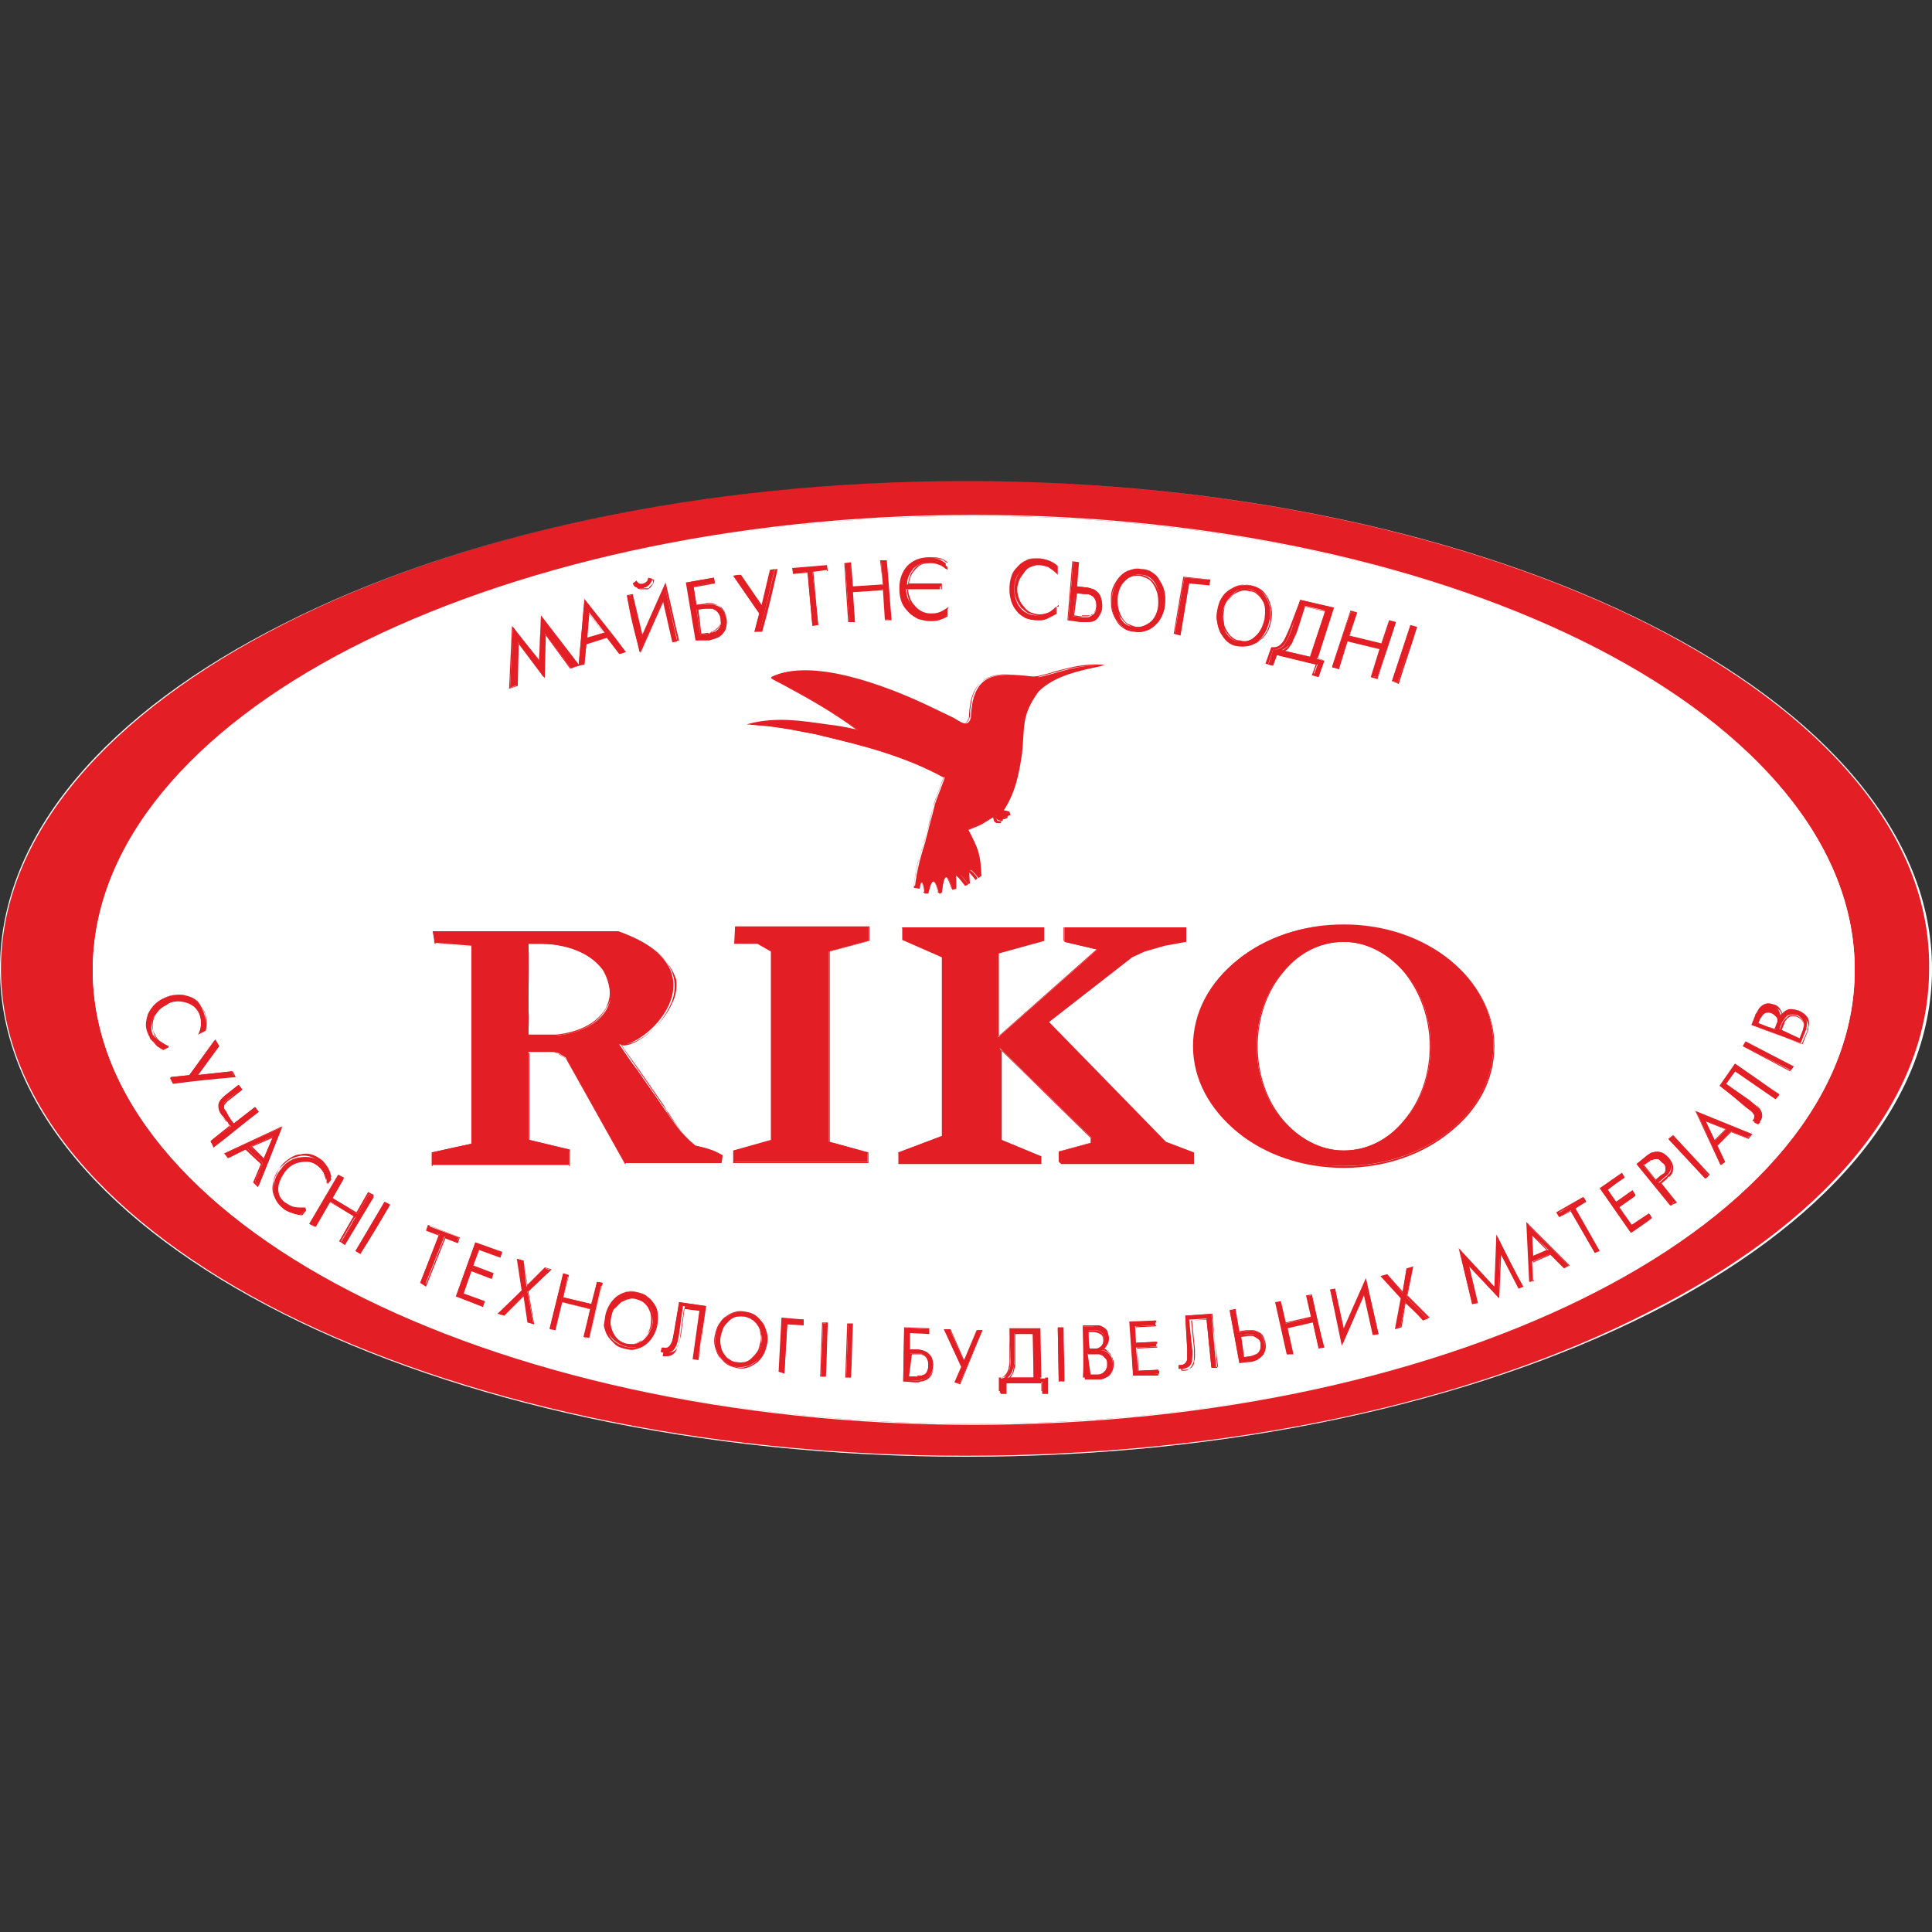 <?xml version="1.0" encoding="utf-8"?>
<!-- Generator: Adobe Illustrator 18.0.0, SVG Export Plug-In . SVG Version: 6.00 Build 0)  -->
<!DOCTYPE svg PUBLIC "-//W3C//DTD SVG 1.1//EN" "http://www.w3.org/Graphics/SVG/1.1/DTD/svg11.dtd">
<svg version="1.1" id="Layer_1" xmlns="http://www.w3.org/2000/svg" xmlns:xlink="http://www.w3.org/1999/xlink" x="0px" y="0px"
	 viewBox="0 0 200 200" enable-background="new 0 0 200 200" xml:space="preserve">
<rect x="0" y="0" width="200" height="200" fill="#333333" stroke="none"/>
<g id="Layer_x0020_1">
	<path fill="#E31E24" d="M100,49.8c55.2,0,99.9,22.6,99.9,50.5c0,27.9-44.7,50.5-99.9,50.5S0.1,128.2,0.1,100.3
		C0.1,72.4,44.8,49.8,100,49.8z"/>
	<path fill="#FFFFFF" d="M100,49.8c27.6,0,52.6,5.7,70.7,14.8c18.1,9.1,29.3,21.8,29.3,35.7c0,14-11.2,26.6-29.3,35.7
		c-18.1,9.1-43.1,14.8-70.7,14.8c-27.6,0-52.6-5.7-70.7-14.8C11.2,126.9,0,114.3,0,100.3c0-14,11.2-26.6,29.3-35.7
		C47.4,55.4,72.4,49.8,100,49.8z M170.6,64.6c-18.1-9.1-43.1-14.8-70.6-14.8c-27.6,0-52.6,5.6-70.6,14.8
		C11.3,73.8,0.1,86.4,0.1,100.3c0,13.9,11.2,26.5,29.2,35.6c18.1,9.1,43.1,14.8,70.6,14.8c27.6,0,52.6-5.6,70.6-14.8
		c18.1-9.1,29.2-21.7,29.2-35.6C199.9,86.4,188.7,73.8,170.6,64.6z"/>
	<path fill="#FFFFFF" d="M100.8,53.4c50.3,0,91.2,21,91.2,47c0,26-40.8,47-91.2,47s-91.2-21-91.2-47C9.7,74.4,50.5,53.4,100.8,53.4z
		"/>
	<path fill="#FFFFFF" d="M100.8,53.3c25.2,0,48,5.3,64.5,13.8c16.5,8.5,26.7,20.3,26.7,33.3c0,13-10.2,24.8-26.7,33.3
		c-16.5,8.5-39.3,13.8-64.5,13.8c-25.2,0-48-5.3-64.5-13.8c-16.5-8.5-26.7-20.3-26.7-33.3c0-13,10.2-24.8,26.7-33.3
		C52.9,58.6,75.7,53.3,100.8,53.3z M165.3,67.2c-16.5-8.5-39.3-13.8-64.4-13.8s-47.9,5.3-64.4,13.8C19.9,75.7,9.7,87.4,9.7,100.4
		c0,13,10.2,24.7,26.7,33.2c16.5,8.5,39.3,13.8,64.4,13.8s47.9-5.3,64.4-13.8c16.5-8.5,26.7-20.2,26.7-33.2
		C191.9,87.4,181.8,75.7,165.3,67.2z"/>
	<path fill="#E31E24" d="M44.8,96.4c6.4,0,12.7,0,19.1,0c11.7,4,2.5,12.4,0.2,11.7c0.6,0.9,1.2,1.8,1.9,2.7c0.8,1.2,1.7,2.4,2.5,3.6
		c1.2,1.7,1.8,2.8,3.5,4.2c1.1,0.3,1.8,0.5,2.8,1c0,0.3-0.1,0.6-0.1,0.8c-3.3,0-6.7,0-10,0c-2-3.6-4.1-7.3-6.1-10.9
		c-0.3-0.2-0.5-0.3-0.8-0.5c-0.2,0-0.4-0.1-0.6-0.1c-0.8,0-1.7,0-2.5,0c0,3,0,6.1,0,9.1c1.4,0.3,2.8,0.7,4.2,1c0,0.5,0,1,0,1.6
		c-4.7,0-9.5,0-14.2,0c0-0.4,0-0.8,0-1.3c1.3-0.3,2.7-0.6,4.1-0.9c0-6.8,0-13.7,0-20.5c-1.3-0.1-2.5-0.2-3.8-0.3
		C45,97.3,44.9,96.8,44.8,96.4z"/>
	<path fill="#E31E24" d="M44.8,96.4H64l0,0c3.9,1.4,5.5,3.2,5.8,5.1c0.1,0.8,0,1.6-0.3,2.3c-0.3,0.7-0.7,1.4-1.2,2
		c-1.3,1.6-3.1,2.6-4,2.4l1.8,2.6l2.5,3.6c0.2,0.3,0.4,0.5,0.5,0.8c0.9,1.3,1.6,2.3,2.9,3.4c0.2,0,0.3,0.1,0.5,0.1
		c0.8,0.2,1.5,0.4,2.3,0.9l0,0l-0.1,0.9H64.7l-6.1-10.9l-0.8-0.5l-0.5-0.1h-2.5v9l4.2,1v1.7H44.7l0-1.4l4.1-0.9V98L45,97.7
		L44.8,96.4L44.8,96.4z M63.9,96.5h-19l0.2,1.2l3.8,0.3v20.6l-4.1,0.9l0,1.2h14.1v-1.5l-4.2-1v-9.2h2.6l0.6,0.1
		c0.3,0.2,0.5,0.4,0.8,0.5l6.1,10.9h9.9l0.1-0.8c-0.8-0.4-1.4-0.6-2.2-0.9c-0.2,0-0.3-0.1-0.5-0.1h0l0,0c-1.4-1.2-2-2.1-2.9-3.5
		c-0.2-0.2-0.3-0.5-0.5-0.8l-2.5-3.6l-2-2.8l0.2,0c0.9,0.3,2.7-0.7,4.1-2.4c0.5-0.6,0.9-1.3,1.2-2c0.3-0.7,0.4-1.5,0.3-2.2
		C69.4,99.6,67.8,97.8,63.9,96.5z"/>
	<path fill="#FFFFFF" d="M54.7,107.2c1,0,2,0,3,0c8.3-1,6.9-9.2-1.5-9.5c-0.5,0-1,0-1.5,0C54.7,100,54.7,103.7,54.7,107.2z"/>
	<path fill="#E31E24" d="M54.7,107.1h2.9c2.7-0.3,4.3-1.4,5.1-2.7c0.3-0.6,0.5-1.3,0.4-2c-0.1-0.7-0.3-1.3-0.7-2
		c-1.1-1.5-3.2-2.7-6.3-2.7h-1.4c0.1,1.8,0,4.2,0,6.9C54.8,105.4,54.7,106.2,54.7,107.1z M57.6,107.2h-3v-0.1c0-0.8,0-1.7,0-2.6
		c0-2.6,0-5.1,0-6.9l0-0.1c0.3,0,1.3,0,1.5,0c3.1,0.1,5.3,1.3,6.4,2.8c0.4,0.6,0.7,1.3,0.8,2c0.1,0.7-0.1,1.4-0.5,2
		C62,105.8,60.4,106.9,57.6,107.2L57.6,107.2z"/>
	<polygon fill="#E31E24" points="76.1,96 89.9,96 89.9,97.4 85.8,98.5 85.8,118.2 89.8,119.3 89.8,120.3 76,120.3 76,119.1 
		79.9,118.1 79.9,98.5 78.5,97.6 76.1,97.6 	"/>
	<path fill="#E31E24" d="M76.1,95.9H90v1.5l-4.1,1.1v19.7l4,1.1v1.1H75.9l0-1.3l3.9-1.1V98.5l-1.4-0.8H76L76.1,95.9L76.1,95.9z
		 M89.9,96H76.2v1.5h2.3c0.5,0.3,1,0.6,1.5,0.9v19.7l-3.9,1.1l0,1.1h13.7v-0.9l-4-1.1V98.5l4.1-1.1V96z"/>
	<polygon fill="#E31E24" points="93.4,96 108,96 108,97.4 103.3,98.6 103.3,107.4 113.6,98.3 110.2,97.5 110.2,96 122.6,96 
		122.6,97.4 120.5,97.8 118.3,98.4 117.1,99 108.4,105.8 120.6,118.2 123.4,119.3 123.4,120.4 109.7,120.4 109.7,119.2 113,118.3 
		113,117.8 103.5,108.5 103.5,118 107.5,119.7 107.5,120.4 93,120.4 93,119.3 97.5,117.6 97.5,99.1 93.4,97.3 	"/>
	<path fill="#E31E24" d="M93.4,96h14.7v1.4l-4.7,1.3v8.6l10.2-9l-3.4-0.8V96h12.6l0,1.5l-2.2,0.4l-2.1,0.6l-1.3,0.6l-8.6,6.7
		l12.1,12.4l2.9,1.1v1.2h-13.8v-1.3l3.3-0.9l0-0.4l-9.4-9.2v9.3l4.1,1.7v0.8H93v-1.2l4.5-1.7V99.2l-4.1-1.9L93.4,96L93.4,96z
		 M107.9,96.1H93.4l0,1.2l4.1,1.9v18.5l-4.5,1.7v1h14.4v-0.6l-4.1-1.7v-9.7c3.2,3.1,6.4,6.3,9.6,9.4l0,0.5l-3.3,0.9v1.1h13.6v-1
		l-2.8-1.1c-4.1-4.2-8.1-8.3-12.2-12.5c2.9-2.3,5.8-4.5,8.7-6.8c2-1,3.3-1.2,5.5-1.6l0-1.3h-12.3v1.4l3.5,0.8
		c-3.5,3.1-7,6.2-10.5,9.3v-8.9l4.7-1.3V96.1z"/>
	<path fill="#E31E24" d="M139.1,95.7c8.6,0,15.5,5.6,15.5,12.5c0,6.9-6.9,12.5-15.5,12.5c-8.6,0-15.5-5.6-15.5-12.5
		C123.6,101.3,130.5,95.7,139.1,95.7z"/>
	<path fill="#E31E24" d="M139.1,95.7c4.3,0,8.2,1.4,11,3.7c2.8,2.3,4.6,5.4,4.6,8.9c0,3.5-1.7,6.6-4.6,8.9c-2.8,2.3-6.7,3.7-11,3.7
		c-4.3,0-8.2-1.4-11-3.7c-2.8-2.3-4.6-5.4-4.6-8.9c0-3.5,1.7-6.6,4.6-8.9C130.9,97.1,134.8,95.7,139.1,95.7z M150.1,99.4
		c-2.8-2.3-6.7-3.7-10.9-3.7c-4.3,0-8.1,1.4-10.9,3.7c-2.8,2.3-4.5,5.4-4.5,8.8c0,3.4,1.7,6.6,4.5,8.8c2.8,2.3,6.7,3.7,10.9,3.7
		c4.3,0,8.1-1.4,10.9-3.7c2.8-2.3,4.5-5.4,4.5-8.8C154.6,104.8,152.9,101.7,150.1,99.4z"/>
	<path fill="#FFFFFF" d="M139.1,97.5c5,0,9,4.8,9,10.8c0,6-4,10.8-9,10.8c-5,0-9-4.8-9-10.8C130.1,102.3,134.1,97.5,139.1,97.5z"/>
	<path fill="#E31E24" d="M139.1,97.4c2.5,0,4.8,1.2,6.4,3.2c1.6,2,2.6,4.7,2.6,7.7c0,3-1,5.7-2.6,7.7c-1.6,2-3.9,3.2-6.4,3.2
		c-2.5,0-4.8-1.2-6.4-3.2c-1.6-2-2.6-4.7-2.6-7.7c0-3,1-5.7,2.6-7.7C134.3,98.7,136.6,97.4,139.1,97.4z M145.4,100.7
		c-1.6-1.9-3.9-3.2-6.3-3.2c-2.5,0-4.7,1.2-6.3,3.2c-1.6,1.9-2.6,4.6-2.6,7.6c0,3,1,5.7,2.6,7.6c1.6,1.9,3.9,3.2,6.3,3.2
		c2.5,0,4.7-1.2,6.3-3.2c1.6-1.9,2.6-4.6,2.6-7.6C148,105.4,147,102.7,145.4,100.7z"/>
	<polygon fill="#E31E24" points="55.8,68.5 56,64 59.8,68.9 59.1,69.2 56.4,65.6 56.3,70.1 53.6,66.5 53.5,70.9 52.8,71.2 
		53.1,64.9 	"/>
	<path fill="#E31E24" d="M55.8,68.3l0.2-4.6c1.3,1.7,2.7,3.5,4,5.2l-0.9,0.3l-2.6-3.5l-0.1,4.5l-2.7-3.6L53.6,71l-0.9,0.3l0.3-6.5
		L55.8,68.3z M56,64.2l-0.2,4.6l-2.7-3.6l-0.3,6l0.6-0.2l0.1-4.6l2.7,3.6l0.1-4.5l2.7,3.7l0.6-0.2L56,64.2z"/>
	<path fill="#E31E24" d="M59.9,68.9l0.6-6.7l4.2,5.3l-0.5,0.2L62.9,66l-2.2,0.7l-0.2,2.1L59.9,68.9z M60.7,66.1l1.9-0.6l-1.6-2.1
		L60.7,66.1z"/>
	<path fill="#E31E24" d="M59.9,68.9l0.6-6.9c1.4,1.8,2.9,3.6,4.3,5.5l-0.7,0.2l-1.3-1.7l-2.1,0.6l-0.2,2.1L59.9,68.9L59.9,68.9z
		 M60.6,62.4L60,68.8l0.4-0.1l0.2-2.1c0.8-0.2,1.5-0.5,2.3-0.7l1.3,1.7l0.4-0.1L60.6,62.4z M60.8,66l1.7-0.5L61,63.6L60.8,66z
		 M62.6,65.6l-2,0.6l0.2-2.9L62.6,65.6L62.6,65.6z"/>
	<path fill="#E31E24" d="M64.9,61.7l0.5-0.1l1,4.4l2.4-5.4l1.3,5.8l-0.5,0.1l-1-4.4l-2.4,5.4L64.9,61.7z M65.6,60.4l0.3-0.3
		c0.1,0.3,0.4,0.4,0.7,0.3c0,0,0,0,0,0l0,0c0.3-0.1,0.5-0.3,0.5-0.6c0,0,0,0,0,0c0,0,0,0,0,0l0.4,0.1c0,0.3-0.2,0.6-0.5,0.8
		c-0.1,0.1-0.2,0.1-0.2,0.1c-0.1,0-0.1,0-0.2,0.1c-0.1,0-0.3,0-0.5,0C66,60.9,65.8,60.7,65.6,60.4z"/>
	<path fill="#E31E24" d="M64.9,61.6l0.6-0.1l1,4.2l2.4-5.4c0.5,2,0.9,4,1.4,6l-0.6,0.1l-1-4.2l-2.4,5.4
		C65.7,65.6,65.2,63.6,64.9,61.6L64.9,61.6z M65.3,61.6L65,61.7l1.3,5.5l2.4-5.4l1,4.5l0.4-0.1l-1.3-5.5l-2.4,5.4L65.3,61.6z
		 M65.5,60.4l0.4-0.3l0,0.1c0.1,0.1,0.2,0.2,0.3,0.3c0.1,0,0.2,0.1,0.4,0l0.1,0c0.1,0,0.3-0.1,0.3-0.2c0.1-0.1,0.1-0.2,0.1-0.3l0,0
		l0,0v0c0,0,0,0,0,0l0-0.1l0.6,0.1l0,0.1c0,0.2-0.1,0.3-0.2,0.5c-0.1,0.1-0.2,0.3-0.3,0.3c0,0-0.1,0.1-0.1,0.1c0,0-0.1,0-0.1,0
		c0,0-0.1,0-0.1,0c0,0-0.1,0-0.1,0c-0.1,0-0.2,0-0.2,0c-0.1,0-0.2,0-0.3,0c-0.2,0-0.3-0.1-0.4-0.2C65.7,60.8,65.6,60.6,65.5,60.4
		L65.5,60.4L65.5,60.4z M65.9,60.3l-0.2,0.2c0.1,0.1,0.2,0.2,0.3,0.3c0.1,0.1,0.2,0.1,0.4,0.1c0.1,0,0.2,0,0.2,0c0.1,0,0.1,0,0.2,0
		c0,0,0.1,0,0.1,0c0,0,0.1,0,0.1,0c0,0,0.1,0,0.1,0c0,0,0.1,0,0.1-0.1l0,0c0.1-0.1,0.2-0.2,0.3-0.3c0.1-0.1,0.1-0.2,0.1-0.4L67.3,60
		l0,0c0,0.2-0.1,0.3-0.2,0.4c-0.1,0.1-0.2,0.2-0.4,0.2c0,0,0,0-0.1,0c-0.2,0-0.3,0-0.4,0C66.1,60.5,66,60.4,65.9,60.3z"/>
	<path fill="#E31E24" d="M72.1,66.3l-1-6l2.8-0.5l0.1,0.5l-2.2,0.4l0.3,2l0.9-0.1c0.7-0.1,1.2,0,1.7,0.4c0.2,0.2,0.4,0.6,0.5,1.1
		c0.1,0.9-0.2,1.5-0.9,1.9c-0.2,0.1-0.5,0.2-0.9,0.3L72.1,66.3z M72.5,65.7l0.8-0.1c0,0,0.1,0,0.3-0.1c0.1,0,0.3-0.1,0.4-0.1
		c0.5-0.3,0.7-0.7,0.6-1.3c-0.1-0.6-0.4-0.9-0.9-1.1c-0.1,0-0.3,0-0.4,0c-0.1,0-0.2,0-0.3,0l-0.9,0.1L72.5,65.7z"/>
	<path fill="#E31E24" d="M72,66.3l-1-6l2.9-0.5l0.1,0.6l-2.2,0.4l0.3,1.8l0.8-0.1c0.3-0.1,0.7-0.1,1,0c0.3,0.1,0.5,0.2,0.8,0.4
		c0.1,0.1,0.2,0.3,0.3,0.4c0.1,0.2,0.1,0.4,0.2,0.7c0.1,0.5,0,0.8-0.1,1.2c-0.2,0.3-0.4,0.6-0.8,0.8C74.1,65.9,74,66,73.8,66
		c-0.2,0-0.3,0.1-0.5,0.1L72,66.3L72,66.3z M71.2,60.3l1,5.8l1.1-0.2c0.2,0,0.4-0.1,0.5-0.1c0.2,0,0.3-0.1,0.4-0.1
		c0.4-0.2,0.6-0.4,0.8-0.7c0.1-0.3,0.2-0.7,0.1-1.1c0-0.2-0.1-0.5-0.2-0.6c-0.1-0.2-0.2-0.3-0.3-0.4c-0.2-0.2-0.4-0.3-0.7-0.3
		c-0.3-0.1-0.6-0.1-0.9,0l-1,0.2c-0.1-0.7-0.2-1.4-0.3-2.1l2.2-0.4l-0.1-0.3L71.2,60.3z M72.6,65.6l0.7-0.1c0,0,0,0,0.1,0l0.2,0
		c0.1,0,0.1,0,0.2-0.1c0.1,0,0.1,0,0.2-0.1c0.2-0.1,0.4-0.3,0.5-0.5c0.1-0.2,0.1-0.5,0.1-0.8c0-0.3-0.1-0.5-0.3-0.7
		c-0.1-0.2-0.3-0.3-0.6-0.3c-0.1,0-0.1,0-0.2,0c-0.1,0-0.1,0-0.2,0c0,0-0.1,0-0.1,0c0,0-0.1,0-0.1,0l-0.8,0.1L72.6,65.6z M73.3,65.6
		l-0.8,0.1c-0.1-0.9-0.3-1.8-0.4-2.7l1-0.2c0,0,0.1,0,0.1,0c0,0,0.1,0,0.1,0c0.1,0,0.1,0,0.2,0c0.1,0,0.1,0,0.2,0
		c0.3,0.1,0.5,0.2,0.6,0.4c0.2,0.2,0.3,0.4,0.3,0.7c0.1,0.3,0,0.6-0.1,0.8c-0.1,0.2-0.3,0.4-0.6,0.6l0,0c-0.1,0-0.1,0.1-0.2,0.1
		c-0.1,0-0.1,0-0.2,0.1l-0.2,0C73.4,65.6,73.3,65.6,73.3,65.6z"/>
	<polygon fill="#E31E24" points="78.1,65.4 78.6,63.5 75.9,59.6 76.5,59.5 78.8,62.8 79.7,59 80.2,58.9 78.7,65.3 	"/>
	<path fill="#E31E24" d="M78.1,65.4l0.5-1.9l-2.7-3.9l0.8-0.1l2.2,3.2l0.9-3.7l0.7-0.1c-0.5,2.2-1,4.4-1.6,6.5L78.1,65.4L78.1,65.4z
		 M78.7,63.5l-0.4,1.8l0.4-0.1l1.5-6.2l-0.4,0.1L78.8,63l-2.3-3.4L76,59.7L78.7,63.5L78.7,63.5z"/>
	<polygon fill="#E31E24" points="84.1,64.8 83.6,59.2 82.1,59.4 82.1,58.9 85.6,58.6 85.6,59 84.1,59.2 84.7,64.7 	"/>
	<path fill="#E31E24" d="M84.1,64.8l-0.5-5.5l-1.5,0.1L82,58.8l3.6-0.3l0.1,0.6l-1.5,0.1l0.5,5.5H84.1L84.1,64.8z M83.7,59.2
		l0.5,5.5l0.4,0l-0.5-5.5l1.5-0.1l0-0.3L82.2,59l0,0.3L83.7,59.2L83.7,59.2z"/>
	<polygon fill="#E31E24" points="87.9,64.4 87.5,58.4 88,58.3 88.2,60.8 91.4,60.6 91.2,58.1 91.7,58 92.2,64.1 91.6,64.1 91.4,61 
		88.2,61.3 88.5,64.4 	"/>
	<path fill="#E31E24" d="M87.8,64.4l-0.4-6.1l0.7-0.1l0.2,2.5l3.1-0.2L91.1,58l0.7,0c0.2,2.1,0.3,4.1,0.5,6.2l-0.7,0l-0.2-3.1
		l-3.1,0.2l0.2,3.1L87.8,64.4L87.8,64.4z M87.5,58.4l0.4,5.9l0.4,0l-0.2-3.1c1.1-0.1,2.2-0.2,3.3-0.2l0.2,3.1l0.4,0l-0.4-5.9l-0.4,0
		l0.2,2.5l-3.3,0.2L88,58.4L87.5,58.4z"/>
	<path fill="#E31E24" d="M98,63.7l0-0.7c-0.6,0.4-1.2,0.6-1.8,0.6c-0.7,0-1.2-0.3-1.7-0.8c-0.4-0.5-0.7-1.1-0.7-1.8l3.5,0l0-0.5
		l-3.4,0c0-0.7,0.3-1.2,0.7-1.7c0.5-0.4,1-0.6,1.6-0.6l0.1,0c0.6,0,1.1,0.2,1.6,0.7l0-0.6c-0.2-0.1-0.4-0.3-0.7-0.4
		c-0.3-0.1-0.7-0.2-1.1-0.2c-0.9,0-1.6,0.3-2.2,0.9c-0.5,0.6-0.8,1.3-0.8,2.3c0,0.9,0.2,1.7,0.8,2.3c0.5,0.6,1.2,0.9,2.1,0.9
		C96.9,64.2,97.5,64,98,63.7z"/>
	<path fill="#E31E24" d="M98,63.7l0-0.5c-0.3,0.2-0.5,0.3-0.8,0.4c-0.3,0.1-0.6,0.2-0.9,0.2c-0.7,0-1.3-0.3-1.7-0.8
		c-0.2-0.3-0.4-0.5-0.5-0.9c-0.1-0.3-0.2-0.6-0.2-1l0-0.1l3.5,0l0-0.3l-3.4,0v-0.1c0-0.3,0.1-0.7,0.2-1c0.1-0.3,0.3-0.5,0.5-0.8
		c0.2-0.2,0.5-0.4,0.8-0.5c0.3-0.1,0.6-0.2,0.9-0.2h0.1c0.3,0,0.6,0.1,0.9,0.2c0.2,0.1,0.5,0.2,0.7,0.4l0-0.5
		c-0.1-0.1-0.2-0.1-0.3-0.2c-0.1-0.1-0.2-0.1-0.4-0.2c-0.2,0-0.3-0.1-0.5-0.1c-0.2,0-0.4,0-0.6,0c-0.4,0-0.8,0.1-1.2,0.2
		c-0.3,0.1-0.7,0.3-0.9,0.6c-0.3,0.3-0.5,0.6-0.6,1c-0.1,0.4-0.2,0.8-0.2,1.3c0,0.5,0,0.9,0.2,1.3c0.1,0.4,0.3,0.7,0.6,1
		c0.3,0.3,0.6,0.5,0.9,0.7c0.3,0.2,0.7,0.2,1.2,0.2c0.3,0,0.6,0,0.9-0.1C97.4,63.9,97.7,63.8,98,63.7z M98.1,63.1l0,0.7l0,0
		c-0.3,0.2-0.6,0.3-0.9,0.4c-0.3,0.1-0.6,0.1-0.9,0.1c-0.4,0-0.8-0.1-1.2-0.2c-0.4-0.2-0.7-0.4-1-0.7c-0.3-0.3-0.5-0.7-0.6-1.1
		c-0.1-0.4-0.2-0.8-0.2-1.3c0-0.5,0.1-0.9,0.2-1.3c0.1-0.4,0.3-0.7,0.6-1c0.3-0.3,0.6-0.5,1-0.7c0.4-0.1,0.8-0.2,1.2-0.2
		c0.2,0,0.4,0,0.6,0c0.2,0,0.4,0.1,0.5,0.1c0.1,0,0.3,0.1,0.4,0.2c0.1,0.1,0.2,0.1,0.3,0.2l0,0l0,0.8L98.1,59
		c-0.3-0.2-0.5-0.4-0.8-0.5c-0.3-0.1-0.5-0.2-0.8-0.2h-0.1c-0.3,0-0.6,0-0.9,0.1c-0.3,0.1-0.5,0.3-0.7,0.5c-0.2,0.2-0.4,0.5-0.5,0.7
		c-0.1,0.3-0.2,0.5-0.2,0.8l3.4,0l0,0.6l-3.5,0c0,0.3,0.1,0.6,0.2,0.9c0.1,0.3,0.3,0.6,0.5,0.8c0.4,0.5,1,0.8,1.6,0.8
		c0.3,0,0.6,0,0.9-0.1c0.3-0.1,0.6-0.3,0.9-0.5l0.1-0.1L98.1,63.1z"/>
	<path fill="#E31E24" d="M109.3,62.8l0,0.7c-0.3,0.2-0.7,0.4-1.1,0.6c-0.3,0.1-0.5,0.1-0.9,0.1c-0.8,0-1.5-0.3-2-0.9
		c-0.5-0.6-0.8-1.4-0.8-2.3c0-0.9,0.2-1.7,0.8-2.3c0.5-0.6,1.2-0.9,2-0.9c0.7,0,1.4,0.2,2,0.7l0,0.7c-0.6-0.6-1.2-0.9-2-0.9
		c-0.6,0-1.2,0.3-1.6,0.8c-0.5,0.5-0.7,1.1-0.7,1.8V61c0,0.7,0.2,1.4,0.6,1.9c0.4,0.5,1,0.8,1.6,0.8
		C108.1,63.7,108.8,63.4,109.3,62.8z"/>
	<path fill="#E31E24" d="M109.4,62.8l0,0.7l0,0c-0.1,0.1-0.3,0.2-0.5,0.3c-0.2,0.1-0.4,0.2-0.6,0.3h0c-0.1,0-0.3,0.1-0.4,0.1
		c-0.1,0-0.3,0-0.5,0c-0.4,0-0.8-0.1-1.2-0.2c-0.3-0.2-0.7-0.4-0.9-0.7c-0.3-0.3-0.5-0.7-0.6-1c-0.1-0.4-0.2-0.8-0.2-1.3
		c0-0.5,0.1-0.9,0.2-1.3c0.1-0.4,0.3-0.7,0.6-1c0.3-0.3,0.6-0.6,0.9-0.7c0.3-0.2,0.7-0.2,1.2-0.2c0.4,0,0.7,0.1,1.1,0.2
		c0.3,0.1,0.7,0.3,1,0.6l0,0l0,0.9l-0.1-0.1c-0.3-0.3-0.6-0.5-0.9-0.7c-0.3-0.1-0.7-0.2-1-0.2c-0.3,0-0.6,0.1-0.8,0.2
		c-0.3,0.1-0.5,0.3-0.7,0.6c-0.2,0.3-0.4,0.5-0.5,0.8c-0.1,0.3-0.2,0.6-0.2,0.9V61c0,0.4,0.1,0.7,0.2,1s0.3,0.6,0.5,0.8
		c0.2,0.3,0.5,0.5,0.7,0.6c0.3,0.1,0.6,0.2,0.9,0.2c0.4,0,0.7-0.1,1-0.2c0.3-0.1,0.6-0.4,0.9-0.7l0.1-0.1V62.8z M109.3,63.4l0-0.5
		c-0.3,0.2-0.5,0.4-0.8,0.6c-0.3,0.2-0.7,0.2-1.1,0.2c-0.3,0-0.6-0.1-0.9-0.2c-0.3-0.1-0.5-0.4-0.8-0.6c-0.2-0.3-0.4-0.6-0.5-0.9
		c-0.1-0.3-0.2-0.7-0.2-1v-0.1c0-0.3,0.1-0.7,0.2-1c0.1-0.3,0.3-0.6,0.5-0.9c0.2-0.3,0.5-0.5,0.7-0.6c0.3-0.1,0.6-0.2,0.9-0.2
		c0.4,0,0.8,0.1,1.1,0.2c0.3,0.1,0.6,0.3,0.8,0.6v-0.5c-0.3-0.2-0.6-0.4-0.9-0.5c-0.3-0.1-0.7-0.2-1-0.2c-0.4,0-0.8,0.1-1.1,0.2
		c-0.3,0.1-0.6,0.4-0.9,0.7c-0.3,0.3-0.4,0.6-0.6,1c-0.1,0.4-0.2,0.8-0.2,1.2c0,0.4,0.1,0.9,0.2,1.2c0.1,0.4,0.3,0.7,0.6,1
		c0.3,0.3,0.6,0.5,0.9,0.7c0.3,0.1,0.7,0.2,1.1,0.2c0.2,0,0.3,0,0.4,0c0.1,0,0.3,0,0.4-0.1c0.2-0.1,0.4-0.2,0.6-0.3
		C109,63.7,109.1,63.6,109.3,63.4z"/>
	<path fill="#E31E24" d="M110.6,64.2l0.5-6l0.5,0l-0.2,2.5l0.9,0.1c0.3,0,0.6,0.1,0.9,0.2c0.6,0.3,0.9,0.9,0.9,1.7
		c-0.1,0.9-0.5,1.4-1.3,1.6c-0.3,0.1-0.6,0.1-1,0L110.6,64.2z M111.1,63.8l0.8,0.1c0,0,0.1,0,0.3,0c0.2,0,0.3,0,0.4,0
		c0.2,0,0.4-0.2,0.6-0.3c0.2-0.2,0.3-0.4,0.3-0.8c0-0.6-0.2-1-0.6-1.2c-0.1-0.1-0.2-0.1-0.4-0.1c-0.1,0-0.2,0-0.3,0l-0.9-0.1
		L111.1,63.8z"/>
	<path fill="#E31E24" d="M110.5,64.2l0.5-6.1l0.7,0.1l-0.2,2.5l0.8,0.1c0.2,0,0.3,0,0.5,0.1c0.1,0,0.3,0.1,0.4,0.1
		c0.3,0.2,0.6,0.4,0.7,0.7s0.2,0.7,0.2,1.1c0,0.5-0.2,0.8-0.4,1.1c-0.2,0.3-0.5,0.5-1,0.5c-0.1,0-0.3,0-0.4,0c-0.2,0-0.3,0-0.5,0
		L110.5,64.2L110.5,64.2z M111.1,58.2l-0.5,5.9l1.1,0.1c0.2,0,0.4,0,0.5,0c0.2,0,0.3,0,0.4,0c0.4-0.1,0.7-0.2,0.9-0.5
		c0.2-0.2,0.3-0.6,0.4-1c0-0.4,0-0.7-0.2-1c-0.1-0.3-0.4-0.5-0.7-0.6c-0.1,0-0.2-0.1-0.4-0.1c-0.1,0-0.3-0.1-0.5-0.1l-1-0.1l0.2-2.5
		L111.1,58.2z M111.2,63.7l0.7,0.1c0,0,0,0,0.1,0h0.2c0.1,0,0.1,0,0.2,0c0.1,0,0.1,0,0.2,0c0.1,0,0.2-0.1,0.3-0.1s0.2-0.1,0.3-0.2
		c0.1-0.1,0.1-0.2,0.2-0.3c0-0.1,0.1-0.3,0.1-0.5c0-0.3,0-0.5-0.1-0.7c-0.1-0.2-0.3-0.3-0.5-0.4c-0.1,0-0.1,0-0.2-0.1
		c-0.1,0-0.1,0-0.2,0c0,0-0.1,0-0.1,0c0,0-0.1,0-0.1,0l-0.8-0.1L111.2,63.7z M111.9,63.9l-0.8-0.1c0.1-0.9,0.1-1.8,0.2-2.7l1,0.1
		c0.1,0,0.1,0,0.2,0c0,0,0.1,0,0.1,0c0.1,0,0.1,0,0.2,0c0.1,0,0.1,0,0.2,0.1c0.2,0.1,0.4,0.3,0.5,0.5c0.1,0.2,0.1,0.5,0.1,0.8
		c0,0.2,0,0.4-0.1,0.5c-0.1,0.1-0.1,0.3-0.2,0.3c-0.1,0.1-0.2,0.2-0.3,0.2c-0.1,0.1-0.2,0.1-0.3,0.1l0,0c-0.1,0-0.1,0-0.2,0
		c-0.1,0-0.1,0-0.2,0H112C112,63.9,111.9,63.9,111.9,63.9z"/>
	<path fill="#E31E24" d="M115.1,61.9c0.1-0.9,0.4-1.7,1-2.2c0.6-0.5,1.2-0.8,2-0.7c0.8,0.1,1.4,0.4,1.9,1.1c0.5,0.6,0.7,1.4,0.6,2.4
		c-0.1,0.9-0.4,1.7-1,2.2c-0.6,0.5-1.2,0.8-2,0.7c-0.8-0.1-1.4-0.4-1.9-1.1C115.2,63.6,115,62.9,115.1,61.9z M115.6,62
		c-0.1,0.8,0.1,1.4,0.4,2s0.9,0.9,1.5,0.9c0.6,0.1,1.2-0.2,1.7-0.6c0.5-0.5,0.7-1.1,0.8-1.9c0.1-0.8-0.1-1.4-0.4-2
		c-0.4-0.6-0.9-0.9-1.5-0.9c-0.6-0.1-1.2,0.2-1.7,0.6C115.9,60.6,115.7,61.2,115.6,62z"/>
	<path fill="#E31E24" d="M115,61.9c0-0.5,0.1-0.9,0.3-1.3c0.2-0.4,0.4-0.7,0.7-1c0.3-0.3,0.6-0.5,1-0.6c0.3-0.1,0.7-0.2,1.1-0.1
		c0.4,0,0.8,0.1,1.1,0.3c0.3,0.2,0.6,0.4,0.8,0.8c0.2,0.3,0.4,0.7,0.5,1.1s0.1,0.8,0.1,1.3c0,0.5-0.1,0.9-0.3,1.3
		c-0.2,0.4-0.4,0.7-0.7,1c-0.3,0.3-0.6,0.5-1,0.6c-0.3,0.1-0.7,0.2-1.1,0.1c-0.4,0-0.8-0.1-1.1-0.3c-0.3-0.2-0.6-0.4-0.8-0.8
		c-0.2-0.3-0.4-0.7-0.5-1.1S115,62.4,115,61.9z M115.4,60.7c-0.2,0.4-0.3,0.8-0.3,1.2c0,0.5,0,0.9,0.1,1.3c0.1,0.4,0.3,0.7,0.5,1.1
		c0.2,0.3,0.5,0.6,0.8,0.7c0.3,0.2,0.6,0.3,1,0.3c0.4,0,0.7,0,1.1-0.1c0.3-0.1,0.6-0.3,0.9-0.6c0.3-0.3,0.5-0.6,0.7-0.9
		c0.2-0.4,0.3-0.8,0.3-1.2c0-0.5,0-0.9-0.1-1.3c-0.1-0.4-0.3-0.7-0.5-1.1c-0.2-0.3-0.5-0.6-0.8-0.7c-0.3-0.2-0.6-0.3-1-0.3
		c-0.4,0-0.7,0-1.1,0.1c-0.3,0.1-0.6,0.3-0.9,0.6C115.8,60,115.6,60.3,115.4,60.7z M115.7,62c0,0.4,0,0.7,0.1,1.1
		c0.1,0.3,0.2,0.6,0.4,0.9c0.2,0.3,0.4,0.5,0.6,0.6s0.5,0.2,0.8,0.3c0.3,0,0.6,0,0.9-0.1c0.3-0.1,0.5-0.3,0.7-0.5
		c0.2-0.2,0.4-0.5,0.5-0.8c0.1-0.3,0.2-0.6,0.2-1c0-0.4,0-0.7-0.1-1.1c-0.1-0.3-0.2-0.6-0.4-0.9s-0.4-0.5-0.6-0.6
		c-0.2-0.1-0.5-0.2-0.8-0.3c-0.3,0-0.6,0-0.9,0.1c-0.3,0.1-0.5,0.3-0.7,0.5s-0.4,0.5-0.5,0.8C115.8,61.3,115.7,61.6,115.7,62z
		 M115.6,63.1c-0.1-0.3-0.1-0.7-0.1-1.1c0-0.4,0.1-0.7,0.2-1.1c0.1-0.3,0.3-0.6,0.6-0.8c0.2-0.2,0.5-0.4,0.8-0.5
		c0.3-0.1,0.6-0.1,0.9-0.1c0.3,0,0.6,0.1,0.9,0.3c0.3,0.2,0.5,0.4,0.7,0.7c0.2,0.3,0.3,0.6,0.4,0.9c0.1,0.3,0.1,0.7,0.1,1.1
		c0,0.4-0.1,0.7-0.2,1.1c-0.1,0.3-0.3,0.6-0.5,0.8c-0.2,0.2-0.5,0.4-0.8,0.5c-0.3,0.1-0.6,0.1-0.9,0.1c-0.3,0-0.6-0.1-0.9-0.3
		c-0.3-0.2-0.5-0.4-0.7-0.7C115.8,63.7,115.7,63.4,115.6,63.1z"/>
	<path fill="#E31E24" d="M126.1,63.2c0.2-0.9,0.6-1.6,1.2-2.1c0.6-0.5,1.3-0.6,2.1-0.5c0.8,0.1,1.3,0.6,1.7,1.3
		c0.4,0.7,0.5,1.5,0.3,2.4c-0.2,0.9-0.6,1.6-1.2,2.1c-0.6,0.5-1.3,0.6-2.1,0.5c-0.8-0.1-1.3-0.6-1.7-1.3
		C126,64.9,125.9,64.1,126.1,63.2z M126.6,63.3c-0.1,0.8-0.1,1.4,0.2,2c0.3,0.6,0.8,1,1.4,1.1c0.6,0.1,1.2,0,1.7-0.5
		c0.5-0.4,0.8-1,1-1.8c0.1-0.8,0.1-1.4-0.2-2c-0.3-0.6-0.8-1-1.4-1.1c-0.6-0.1-1.2,0-1.7,0.5C127.1,62,126.7,62.6,126.6,63.3z"/>
	<path fill="#E31E24" d="M126,63.2c0.1-0.5,0.2-0.9,0.4-1.2c0.2-0.4,0.5-0.7,0.8-0.9s0.7-0.4,1-0.5c0.4-0.1,0.7-0.1,1.1,0
		c0.4,0.1,0.7,0.2,1,0.4c0.3,0.2,0.6,0.5,0.8,0.8c0.2,0.4,0.3,0.7,0.4,1.1c0.1,0.4,0,0.9,0,1.3c-0.1,0.5-0.2,0.9-0.4,1.2
		c-0.2,0.4-0.5,0.7-0.8,0.9c-0.3,0.2-0.6,0.4-1,0.5s-0.7,0.1-1.1,0c-0.4-0.1-0.7-0.2-1-0.4c-0.3-0.2-0.5-0.5-0.8-0.8
		c-0.2-0.4-0.3-0.7-0.4-1.2C125.9,64.1,125.9,63.7,126,63.2z M126.6,62c-0.2,0.3-0.3,0.7-0.4,1.2c-0.1,0.4-0.1,0.9,0,1.3
		c0.1,0.4,0.2,0.8,0.4,1.1c0.2,0.3,0.4,0.6,0.7,0.8c0.3,0.2,0.6,0.3,1,0.4c0.4,0.1,0.7,0.1,1.1,0c0.3-0.1,0.7-0.2,1-0.5
		c0.3-0.2,0.6-0.5,0.8-0.9c0.2-0.3,0.3-0.7,0.4-1.2c0.1-0.5,0.1-0.9,0-1.3c-0.1-0.4-0.2-0.8-0.4-1.1c-0.2-0.3-0.4-0.6-0.7-0.8
		c-0.3-0.2-0.6-0.3-1-0.4c-0.4-0.1-0.7-0.1-1.1,0c-0.3,0.1-0.7,0.2-1,0.5C127,61.4,126.8,61.7,126.6,62z M126.7,63.3
		c-0.1,0.4-0.1,0.7,0,1.1c0,0.3,0.1,0.6,0.3,0.9c0.2,0.3,0.3,0.5,0.6,0.7c0.2,0.2,0.5,0.3,0.8,0.3c0.3,0.1,0.6,0.1,0.9,0
		c0.3-0.1,0.5-0.2,0.8-0.4c0.2-0.2,0.4-0.5,0.6-0.7c0.2-0.3,0.3-0.6,0.3-1c0.1-0.4,0.1-0.7,0-1.1c0-0.3-0.1-0.6-0.3-0.9
		c-0.2-0.3-0.3-0.5-0.6-0.7c-0.2-0.2-0.5-0.3-0.8-0.3c-0.3-0.1-0.6-0.1-0.9,0c-0.3,0.1-0.5,0.2-0.8,0.4c-0.2,0.2-0.4,0.5-0.6,0.7
		C126.8,62.6,126.7,63,126.7,63.3z M126.5,64.4c0-0.3,0-0.7,0.1-1.1c0.1-0.4,0.2-0.7,0.4-1c0.2-0.3,0.4-0.6,0.6-0.8
		c0.3-0.2,0.5-0.4,0.8-0.5c0.3-0.1,0.6-0.1,0.9,0c0.3,0.1,0.6,0.2,0.9,0.4c0.2,0.2,0.4,0.4,0.6,0.7c0.2,0.3,0.3,0.6,0.3,1
		s0,0.7,0,1.1c-0.1,0.4-0.2,0.7-0.4,1c-0.2,0.3-0.4,0.6-0.6,0.8c-0.3,0.2-0.5,0.4-0.8,0.5c-0.3,0.1-0.6,0.1-0.9,0
		c-0.3-0.1-0.6-0.2-0.9-0.4c-0.2-0.2-0.4-0.4-0.6-0.7C126.6,65.1,126.5,64.7,126.5,64.4z"/>
	<polygon fill="#E31E24" points="121.6,65.6 122.6,59.8 125.2,60 125.2,60.5 123.1,60.3 122.2,65.7 	"/>
	<path fill="#E31E24" d="M121.5,65.6l1-5.9c0.9,0.1,1.9,0.2,2.8,0.3l-0.1,0.6l-2.1-0.2l-0.9,5.4L121.5,65.6L121.5,65.6z M122.6,59.8
		l-1,5.7l0.5,0l0.9-5.4l2.1,0.2l0.1-0.3L122.6,59.8z"/>
	<path fill="#E31E24" d="M134.6,62.1l3.4,0.8l-1.7,5.3l0.7,0.2l-0.5,1.6l-0.5-0.1l0.4-1.1l-4.2-1l-0.4,1.1l-0.5-0.1l0.5-1.6l0.1,0
		c0.4,0.1,0.9-0.1,1.2-0.7c0.2-0.3,0.4-0.8,0.6-1.3L134.6,62.1z M135,62.7l-0.8,2.5c-0.2,0.5-0.3,0.9-0.5,1.2
		c-0.2,0.4-0.6,0.7-1,0.9l2.9,0.7l1.6-4.8L135,62.7z"/>
	<path fill="#E31E24" d="M134.6,62.1l3.5,0.8l-1.7,5.3l0.7,0.2l-0.6,1.7l-0.7-0.2l0.4-1.1l-4.1-1l-0.4,1.1l-0.7-0.2l0.6-1.7l0.1,0
		c0.2,0,0.4,0,0.6-0.1c0.2-0.1,0.4-0.3,0.6-0.6c0.1-0.2,0.2-0.4,0.3-0.6c0.1-0.2,0.2-0.5,0.3-0.7L134.6,62.1L134.6,62.1z M137.9,63
		l-3.2-0.8l-1,2.9c-0.1,0.3-0.2,0.5-0.3,0.8c-0.1,0.2-0.2,0.4-0.3,0.6c-0.2,0.3-0.4,0.5-0.6,0.6c-0.2,0.1-0.5,0.2-0.7,0.1h0
		l-0.5,1.5l0.4,0.1l0.4-1.2c1.4,0.3,2.9,0.7,4.3,1l-0.4,1.1l0.4,0.1l0.5-1.5l-0.7-0.2L137.9,63z M135.1,62.8l-0.8,2.5
		c-0.1,0.3-0.2,0.5-0.3,0.7c-0.1,0.2-0.2,0.4-0.2,0.5c-0.1,0.2-0.3,0.4-0.4,0.6c-0.1,0.1-0.2,0.2-0.4,0.3l2.7,0.6l1.5-4.7
		L135.1,62.8z M134.1,65.3l0.8-2.6c0.8,0.2,1.5,0.4,2.3,0.5c-0.5,1.6-1.1,3.3-1.6,5l-3.2-0.7l0.2-0.1c0.2-0.1,0.4-0.2,0.5-0.3
		c0.2-0.1,0.3-0.3,0.4-0.5c0.1-0.1,0.1-0.3,0.2-0.5C134,65.8,134.1,65.5,134.1,65.3z"/>
	<path fill="#E31E24" d="M137.9,69.1l1.9-5.7l0.6,0.1l-0.8,2.4l3.5,0.8l0.8-2.4l0.6,0.1l-1.9,5.7L142,70l0.9-2.9l-3.5-0.8l-0.9,2.9
		L137.9,69.1z M144.1,70.5l1.9-5.7l0.6,0.1l-1.9,5.7L144.1,70.5z"/>
	<path fill="#E31E24" d="M137.9,69l1.9-5.8l0.7,0.2l-0.8,2.4l3.3,0.8l0.8-2.4l0.7,0.2c-0.6,2-1.3,3.9-1.9,5.9l-0.7-0.2l0.9-2.9
		l-3.3-0.8l-0.9,2.9L137.9,69L137.9,69z M139.8,63.4L138,69l0.5,0.1l0.9-2.9c1.2,0.3,2.4,0.6,3.6,0.9l-0.9,2.9l0.5,0.1l1.8-5.6
		l-0.5-0.1l-0.8,2.4c-1.2-0.3-2.4-0.6-3.6-0.9l0.8-2.4L139.8,63.4z M144.1,70.5l1.9-5.8l0.7,0.2c-0.6,2-1.3,3.9-1.9,5.9L144.1,70.5
		L144.1,70.5z M146,64.9l-1.8,5.6l0.5,0.1l1.8-5.6L146,64.9z"/>
	<path fill="#E31E24" d="M17.5,108.3l-0.6,0.3c-0.3-0.2-0.7-0.4-1-0.8c-0.2-0.2-0.3-0.4-0.5-0.7c-0.3-0.7-0.3-1.5,0-2.2
		c0.3-0.7,0.9-1.3,1.7-1.6c0.8-0.4,1.6-0.4,2.3-0.2c0.8,0.2,1.3,0.7,1.6,1.5c0.3,0.7,0.4,1.4,0.2,2.1l-0.6,0.3
		c0.3-0.8,0.3-1.5,0-2.1c-0.3-0.6-0.7-0.9-1.3-1.1c-0.7-0.2-1.3-0.2-1.9,0.1l-0.1,0.1c-0.6,0.3-1.1,0.7-1.4,1.3
		c-0.3,0.6-0.3,1.2-0.1,1.8C16.2,107.6,16.7,108,17.5,108.3z"/>
	<path fill="#E31E24" d="M17.5,108.4l-0.6,0.3l0,0c-0.2-0.1-0.3-0.2-0.5-0.3c-0.2-0.1-0.3-0.3-0.5-0.5c-0.1-0.1-0.2-0.2-0.3-0.3
		c-0.1-0.1-0.1-0.3-0.2-0.4c-0.2-0.4-0.3-0.8-0.3-1.1c0-0.4,0.1-0.7,0.2-1.1c0.2-0.4,0.4-0.7,0.7-1c0.3-0.3,0.6-0.5,1-0.7
		c0.4-0.2,0.8-0.3,1.2-0.3c0.4,0,0.8,0,1.2,0.1c0.4,0.1,0.7,0.3,1,0.6c0.3,0.2,0.5,0.6,0.7,0.9c0.2,0.3,0.2,0.7,0.3,1
		c0,0.4,0,0.7-0.1,1.1l0,0l-0.8,0.4l0.1-0.2c0.2-0.4,0.2-0.7,0.2-1.1c0-0.3-0.1-0.7-0.2-1c-0.1-0.3-0.3-0.5-0.5-0.7
		c-0.2-0.2-0.5-0.3-0.8-0.4c-0.3-0.1-0.6-0.1-0.9-0.1c-0.3,0-0.6,0.1-0.9,0.2l-0.1,0.1c-0.3,0.1-0.6,0.3-0.8,0.5
		c-0.2,0.2-0.4,0.5-0.6,0.8c-0.1,0.3-0.2,0.6-0.2,0.9c0,0.3,0,0.6,0.2,0.9c0.1,0.3,0.3,0.6,0.6,0.8c0.3,0.2,0.6,0.4,0.9,0.6l0.2,0.1
		L17.5,108.4z M16.9,108.5l0.4-0.2c-0.3-0.1-0.6-0.3-0.8-0.5c-0.3-0.2-0.5-0.5-0.6-0.9c-0.1-0.3-0.2-0.6-0.2-0.9
		c0-0.3,0.1-0.6,0.3-0.9c0.1-0.3,0.3-0.6,0.6-0.8c0.2-0.2,0.5-0.4,0.9-0.6l0.1-0.1c0.3-0.1,0.6-0.2,0.9-0.2c0.3,0,0.6,0,1,0.1
		c0.3,0.1,0.6,0.2,0.8,0.4c0.2,0.2,0.4,0.4,0.5,0.7c0.2,0.3,0.2,0.7,0.2,1.1c0,0.3-0.1,0.6-0.2,1l0.4-0.2c0.1-0.3,0.1-0.7,0.1-1
		c0-0.3-0.1-0.7-0.3-1c-0.2-0.4-0.4-0.7-0.6-0.9c-0.3-0.2-0.6-0.4-1-0.5c-0.4-0.1-0.7-0.2-1.1-0.1c-0.4,0-0.8,0.1-1.2,0.3
		c-0.4,0.2-0.7,0.4-1,0.7c-0.3,0.3-0.5,0.6-0.6,0.9c-0.2,0.4-0.2,0.7-0.2,1.1c0,0.4,0.1,0.7,0.2,1.1c0.1,0.1,0.1,0.3,0.2,0.4
		s0.2,0.2,0.2,0.3c0.2,0.2,0.3,0.3,0.5,0.4C16.6,108.3,16.7,108.4,16.9,108.5z"/>
	<polygon fill="#E31E24" points="17.7,111.5 19.6,111.3 22.2,107.7 22.5,108.2 20.2,111.3 24,110.9 24.2,111.4 17.9,112 	"/>
	<path fill="#E31E24" d="M17.7,111.5l1.9-0.2l2.7-3.7l0.4,0.7l-2.2,3l3.6-0.4l0.3,0.6c-2.2,0.2-4.3,0.4-6.5,0.7l-0.3-0.6L17.7,111.5
		z M19.6,111.4l-1.8,0.2l0.2,0.3l6.2-0.6L24,111l-3.9,0.4l2.3-3.2l-0.2-0.4L19.6,111.4L19.6,111.4z"/>
	<path fill="#E31E24" d="M21.8,118.2l2.1-1.6l-0.1-0.1c0,0,0,0-0.1-0.1c0,0-0.1-0.1-0.1-0.2c0,0-0.1-0.1-0.2-0.2l-0.3-0.4
		c-0.4-0.4-0.5-0.8-0.5-1.1c0-0.4,0.2-0.7,0.7-1.1l1.4-1.1l0.3,0.4l-1.3,1c-0.4,0.3-0.6,0.6-0.6,0.8c0,0.2,0.1,0.5,0.4,0.9l0.1,0.2
		c0,0,0.1,0.1,0.2,0.3c0.1,0.1,0.2,0.2,0.4,0.4l2.2-1.7l0.3,0.4l-4.6,3.6L21.8,118.2z"/>
	<path fill="#E31E24" d="M21.8,118.1l2-1.6l0,0c-0.1,0-0.1-0.1-0.1-0.1l-0.1-0.1l-0.1-0.1c-0.1-0.2-0.3-0.4-0.4-0.5
		c-0.2-0.2-0.3-0.4-0.4-0.6c-0.1-0.2-0.1-0.4-0.1-0.5c0-0.2,0.1-0.4,0.2-0.6c0.1-0.2,0.3-0.4,0.5-0.6l1.4-1.1l0.4,0.5l-1.4,1.1
		c-0.2,0.1-0.3,0.3-0.4,0.4c-0.1,0.1-0.1,0.2-0.1,0.3c0,0.1,0,0.2,0.1,0.3c0.1,0.1,0.2,0.3,0.3,0.5l0.1,0.2l0.1,0.1l0.1,0.2l0.3,0.4
		l2.2-1.7l0.4,0.5c-1.6,1.2-3.1,2.5-4.7,3.7L21.8,118.1L21.8,118.1z M23.9,116.6l-2,1.6l0.2,0.3l4.5-3.5l-0.2-0.3l-2.2,1.7
		c-0.2-0.2-0.4-0.4-0.6-0.6c-0.1-0.1-0.1-0.2-0.2-0.3c-0.1-0.2-0.3-0.3-0.3-0.5c-0.1-0.1-0.1-0.3-0.1-0.4c0-0.1,0.1-0.3,0.2-0.4
		c0.1-0.1,0.2-0.3,0.4-0.4l1.2-1l-0.2-0.3l-1.3,1.1c-0.2,0.2-0.4,0.4-0.5,0.5c-0.1,0.2-0.2,0.3-0.2,0.5c0,0.1,0,0.3,0.1,0.5
		c0.1,0.2,0.2,0.4,0.4,0.6l0.3,0.4l0.1,0.1c0.1,0.1,0.1,0.1,0.2,0.2l0,0.1c0,0,0,0,0.1,0.1L23.9,116.6L23.9,116.6z"/>
	<path fill="#E31E24" d="M23.3,119.4l5.9-2.7l-2.4,6l-0.4-0.4l0.8-1.9l-1.6-1.5l-1.8,0.9L23.3,119.4z M25.9,118.7l1.4,1.3l1-2.4
		L25.9,118.7z"/>
	<path fill="#E31E24" d="M23.2,119.4l6-2.8c-0.8,2.1-1.6,4.2-2.5,6.3l-0.5-0.5l0.8-1.9l-1.6-1.5l-1.8,0.9L23.2,119.4L23.2,119.4z
		 M29,116.8l-5.6,2.6l0.3,0.3l1.8-0.9l1.7,1.6l-0.8,1.9l0.3,0.3L29,116.8z M26.1,118.7l1.2,1.2l0.9-2.1L26.1,118.7z M27.3,120.1
		l-1.4-1.4l2.6-1.2L27.3,120.1L27.3,120.1z"/>
	<path fill="#E31E24" d="M31.6,125.2l-0.4,0.5c-0.4,0-0.8-0.1-1.2-0.2c-0.2-0.1-0.5-0.2-0.7-0.4c-0.6-0.5-1-1.1-1-1.9
		c0-0.8,0.2-1.5,0.8-2.2c0.5-0.7,1.2-1.1,2-1.2c0.8-0.1,1.5,0,2.1,0.5c0.6,0.5,0.9,1,1.1,1.8l-0.4,0.5c-0.1-0.8-0.4-1.5-1-1.9
		c-0.5-0.4-1-0.5-1.7-0.4c-0.7,0.1-1.2,0.4-1.6,0.9l-0.1,0.1c-0.4,0.6-0.7,1.2-0.7,1.8c0,0.7,0.3,1.2,0.8,1.6
		C30.2,125.1,30.8,125.3,31.6,125.2z"/>
	<path fill="#E31E24" d="M31.7,125.3l-0.4,0.5h0c-0.2,0-0.4,0-0.6-0.1c-0.2,0-0.4-0.1-0.6-0.2l0,0c-0.1-0.1-0.3-0.1-0.4-0.2
		c-0.1-0.1-0.3-0.2-0.4-0.3c-0.3-0.3-0.6-0.5-0.7-0.9c-0.2-0.3-0.3-0.7-0.3-1.1c0-0.4,0-0.8,0.2-1.2s0.3-0.7,0.6-1.1
		c0.3-0.4,0.6-0.6,0.9-0.8c0.3-0.2,0.7-0.4,1.1-0.4c0.4-0.1,0.8-0.1,1.1,0c0.4,0.1,0.7,0.3,1,0.5c0.3,0.2,0.5,0.5,0.7,0.8
		c0.2,0.3,0.3,0.6,0.4,1l0,0l-0.5,0.7l0-0.2c0-0.4-0.1-0.8-0.3-1.1c-0.2-0.3-0.4-0.6-0.7-0.8c-0.2-0.2-0.5-0.3-0.8-0.4
		c-0.3-0.1-0.6-0.1-0.9,0c-0.3,0.1-0.6,0.2-0.9,0.3c-0.3,0.2-0.5,0.4-0.7,0.6l-0.1,0.1c-0.2,0.3-0.4,0.6-0.5,0.9s-0.2,0.6-0.2,0.9
		c0,0.3,0.1,0.6,0.2,0.9c0.1,0.3,0.3,0.5,0.5,0.7c0.3,0.2,0.6,0.4,0.9,0.5c0.3,0.1,0.7,0.1,1.1,0.1l0.2,0L31.7,125.3z M31.2,125.7
		l0.3-0.4c-0.3,0-0.7,0-1-0.1c-0.4-0.1-0.7-0.3-1-0.5c-0.3-0.2-0.5-0.5-0.6-0.7c-0.1-0.3-0.2-0.6-0.2-0.9c0-0.3,0-0.7,0.2-1
		c0.1-0.3,0.3-0.6,0.5-0.9l0.1-0.1c0.2-0.3,0.4-0.5,0.7-0.6c0.3-0.2,0.6-0.3,0.9-0.3c0.3-0.1,0.6-0.1,0.9,0c0.3,0.1,0.6,0.2,0.8,0.4
		c0.3,0.2,0.5,0.5,0.7,0.8c0.1,0.3,0.2,0.6,0.3,0.9l0.3-0.4c-0.1-0.3-0.2-0.6-0.4-0.9c-0.2-0.3-0.4-0.5-0.7-0.8
		c-0.3-0.2-0.6-0.4-1-0.5s-0.7-0.1-1.1,0c-0.4,0.1-0.7,0.2-1,0.4c-0.3,0.2-0.6,0.5-0.9,0.8c-0.3,0.3-0.5,0.7-0.6,1
		c-0.1,0.4-0.2,0.7-0.2,1.1c0,0.4,0.1,0.7,0.3,1c0.2,0.3,0.4,0.6,0.7,0.8c0.1,0.1,0.2,0.2,0.4,0.2c0.1,0.1,0.2,0.1,0.4,0.2
		c0.2,0.1,0.4,0.1,0.6,0.2C30.9,125.7,31,125.7,31.2,125.7z"/>
	<path fill="#E31E24" d="M32.1,126.7l3-5l0.5,0.3l-1.2,2.1l2.6,1.6l1.2-2.1l0.5,0.3l-3,5l-0.4-0.3l1.5-2.6l-2.6-1.6l-1.5,2.6
		L32.1,126.7z M36.8,129.5l3-5l0.5,0.3l-3,5L36.8,129.5z"/>
	<path fill="#E31E24" d="M32,126.7l3-5.1l0.6,0.3l-1.2,2.1l2.5,1.5l1.2-2.1l0.6,0.3c-1,1.7-2,3.4-3,5.1l-0.6-0.3l1.5-2.6l-2.5-1.5
		l-1.5,2.6L32,126.7L32,126.7z M35.1,121.8l-2.9,4.9l0.3,0.2l1.5-2.6l2.8,1.6l-1.5,2.6l0.3,0.2l2.9-4.9l-0.3-0.2l-1.2,2.1l-2.8-1.6
		l1.2-2.1L35.1,121.8z M36.8,129.5l3-5.1l0.6,0.3c-1,1.7-2,3.4-3.1,5.1L36.8,129.5L36.8,129.5z M39.8,124.6l-2.9,4.9l0.3,0.2
		l2.9-4.9L39.8,124.6z"/>
	<polygon fill="#E31E24" points="43.5,132.8 45.5,127.8 44.2,127.3 44.3,126.9 47.5,128.1 47.3,128.5 46,128 44,133 	"/>
	<path fill="#E31E24" d="M43.5,132.8l1.9-4.9l-1.3-0.5l0.2-0.6l3.3,1.3l-0.2,0.6l-1.3-0.5l-2,5L43.5,132.8L43.5,132.8z M45.6,127.9
		l-1.9,4.9l0.4,0.1l2-5l1.3,0.5l0.1-0.3l-3-1.2l-0.1,0.3L45.6,127.9L45.6,127.9z"/>
	<polygon fill="#E31E24" points="47.2,134.2 49.2,128.7 51.9,129.7 51.7,130.1 49.5,129.3 48.9,131.1 51,131.9 50.9,132.3 
		48.7,131.5 47.9,134 50.1,134.7 49.9,135.2 	"/>
	<path fill="#E31E24" d="M47.2,134.2l2-5.6l2.8,1l-0.2,0.6l-2.2-0.8L49,131l2.1,0.8l-0.2,0.6l-2.1-0.8l-0.8,2.3l2.2,0.8l-0.2,0.6
		L47.2,134.2L47.2,134.2z M49.2,128.8l-1.9,5.4l2.6,0.9l0.1-0.3l-2.2-0.8c0.3-0.9,0.6-1.7,0.9-2.6l2.1,0.8l0.1-0.3l-2.1-0.8l0.7-1.9
		l2.2,0.8l0.1-0.3L49.2,128.8z"/>
	<polygon fill="#E31E24" points="54.2,134 52.2,136.1 51.7,135.9 54.1,133.5 53.6,130.4 54.2,130.5 54.5,133.2 56.4,131.3 57,131.5 
		54.6,133.7 55.2,137 54.7,136.9 	"/>
	<path fill="#E31E24" d="M54.2,134.2l-2,2l-0.7-0.2l2.5-2.4l-0.5-3.3l0.7,0.2l0.4,2.5l1.8-1.8l0.7,0.2l-2.4,2.3l0.6,3.4l-0.7-0.2
		L54.2,134.2z M52.2,136l2.1-2.1l0.5,2.9l0.4,0.1l-0.6-3.3l2.3-2.2l-0.4-0.1l-1.9,2l-0.4-2.7l-0.4-0.1l0.5,3.1l-2.4,2.3L52.2,136z"
		/>
	<polygon fill="#E31E24" points="56.9,137.6 58.3,131.9 58.8,132 58.3,134.3 61.3,135 61.8,132.7 62.3,132.8 61,138.5 60.5,138.4 
		61.1,135.5 58.2,134.8 57.5,137.7 	"/>
	<path fill="#E31E24" d="M56.9,137.5l1.4-5.7l0.6,0.2l-0.6,2.3l2.9,0.7l0.6-2.3l0.6,0.1c-0.5,1.9-0.9,3.9-1.4,5.8l-0.6-0.2l0.7-2.9
		l-2.9-0.7l-0.7,2.9L56.9,137.5L56.9,137.5z M58.4,132l-1.3,5.6l0.4,0.1l0.7-2.9c1,0.3,2.1,0.5,3.1,0.8l-0.7,2.9l0.4,0.1l1.3-5.5
		l-0.4-0.1l-0.6,2.3l-3.1-0.8l0.6-2.3L58.4,132z"/>
	<path fill="#E31E24" d="M62.8,136c0.2-0.8,0.6-1.5,1.2-1.9c0.6-0.4,1.3-0.5,2-0.3c0.7,0.2,1.3,0.6,1.7,1.2c0.4,0.7,0.5,1.4,0.3,2.2
		c-0.2,0.8-0.6,1.4-1.2,1.9c-0.6,0.4-1.3,0.5-2,0.3c-0.7-0.2-1.3-0.6-1.7-1.2C62.7,137.6,62.6,136.9,62.8,136z M63.3,136.1
		c-0.2,0.7-0.1,1.3,0.2,1.9c0.3,0.6,0.7,0.9,1.3,1.1c0.6,0.2,1.2,0,1.7-0.3c0.5-0.4,0.8-0.9,1-1.6c0.2-0.7,0.1-1.3-0.2-1.9
		c-0.3-0.6-0.7-0.9-1.3-1.1c-0.6-0.1-1.2,0-1.7,0.3C63.8,134.9,63.4,135.5,63.3,136.1z"/>
	<path fill="#E31E24" d="M62.7,136c0.1-0.4,0.3-0.8,0.5-1.1c0.2-0.3,0.5-0.6,0.8-0.8c0.3-0.2,0.6-0.3,1-0.4c0.3-0.1,0.7,0,1.1,0.1
		c0.4,0.1,0.7,0.2,1,0.5c0.3,0.2,0.5,0.5,0.7,0.8c0.2,0.3,0.3,0.7,0.3,1.1c0,0.4,0,0.8-0.1,1.2c-0.1,0.4-0.3,0.8-0.5,1.1
		c-0.2,0.3-0.5,0.6-0.8,0.8c-0.3,0.2-0.6,0.3-1,0.4c-0.3,0.1-0.7,0-1.1-0.1c-0.4-0.1-0.7-0.2-1-0.5s-0.5-0.5-0.7-0.8
		c-0.2-0.3-0.3-0.7-0.4-1.1C62.6,136.8,62.6,136.4,62.7,136z M63.3,135c-0.2,0.3-0.3,0.7-0.4,1.1c-0.1,0.4-0.1,0.8-0.1,1.1
		c0,0.4,0.2,0.7,0.3,1s0.4,0.6,0.7,0.8c0.3,0.2,0.6,0.3,0.9,0.4c0.4,0.1,0.7,0.1,1,0.1c0.3-0.1,0.6-0.2,0.9-0.4
		c0.3-0.2,0.5-0.4,0.7-0.8c0.2-0.3,0.3-0.7,0.4-1.1c0.1-0.4,0.1-0.8,0.1-1.2c0-0.4-0.2-0.7-0.3-1c-0.2-0.3-0.4-0.6-0.7-0.8
		s-0.6-0.3-0.9-0.4s-0.7-0.1-1-0.1c-0.3,0.1-0.6,0.2-0.9,0.4C63.7,134.4,63.5,134.7,63.3,135z M63.3,136.2c-0.1,0.3-0.1,0.7-0.1,1
		c0,0.3,0.1,0.6,0.2,0.9c0.1,0.3,0.3,0.5,0.5,0.7c0.2,0.2,0.5,0.3,0.8,0.4c0.3,0.1,0.6,0.1,0.8,0c0.3-0.1,0.5-0.2,0.8-0.3
		c0.2-0.2,0.4-0.4,0.6-0.6c0.2-0.3,0.3-0.5,0.4-0.9c0.1-0.3,0.1-0.7,0.1-1c0-0.3-0.1-0.6-0.2-0.8c-0.1-0.3-0.3-0.5-0.5-0.7
		c-0.2-0.2-0.5-0.3-0.8-0.4c-0.3-0.1-0.6-0.1-0.8,0c-0.3,0-0.5,0.2-0.8,0.3c-0.2,0.2-0.4,0.4-0.6,0.6
		C63.5,135.5,63.4,135.8,63.3,136.2z M63.1,137.1c0-0.3,0-0.7,0.1-1c0.1-0.3,0.2-0.7,0.4-0.9c0.2-0.3,0.4-0.5,0.6-0.7
		c0.3-0.2,0.5-0.3,0.8-0.4c0.3-0.1,0.6,0,0.9,0c0.3,0.1,0.6,0.2,0.8,0.4c0.2,0.2,0.4,0.4,0.6,0.7c0.1,0.3,0.2,0.6,0.3,0.9
		c0,0.3,0,0.6-0.1,1c-0.1,0.3-0.2,0.7-0.4,0.9c-0.2,0.3-0.4,0.5-0.6,0.7c-0.3,0.2-0.5,0.3-0.8,0.4c-0.3,0.1-0.6,0-0.9,0
		c-0.3-0.1-0.6-0.2-0.8-0.4c-0.2-0.2-0.4-0.4-0.6-0.7C63.3,137.8,63.2,137.5,63.1,137.1z"/>
	<path fill="#E31E24" d="M74.1,138.2c0.1-0.8,0.5-1.5,1.1-1.9c0.6-0.4,1.3-0.6,2-0.5c0.8,0.1,1.3,0.5,1.7,1.1
		c0.4,0.6,0.5,1.4,0.4,2.2c-0.1,0.8-0.5,1.5-1.1,1.9c-0.6,0.4-1.2,0.6-2,0.5c-0.7-0.1-1.3-0.5-1.7-1.1
		C74.1,139.8,73.9,139.1,74.1,138.2z M74.6,138.3c-0.1,0.7,0,1.3,0.3,1.8c0.3,0.5,0.8,0.9,1.4,1c0.6,0.1,1.2,0,1.6-0.4
		c0.5-0.4,0.8-0.9,0.9-1.6c0.1-0.7,0-1.3-0.3-1.8c-0.3-0.5-0.8-0.9-1.4-1c-0.6-0.1-1.2,0-1.6,0.4C75,137.1,74.7,137.6,74.6,138.3z"
		/>
	<path fill="#E31E24" d="M74,138.2c0.1-0.4,0.2-0.8,0.4-1.1c0.2-0.3,0.4-0.6,0.7-0.8c0.3-0.2,0.6-0.4,1-0.5c0.3-0.1,0.7-0.1,1.1,0
		c0.4,0.1,0.7,0.2,1,0.4c0.3,0.2,0.5,0.5,0.8,0.8c0.2,0.3,0.3,0.7,0.4,1c0.1,0.4,0.1,0.8,0,1.2c-0.1,0.4-0.2,0.8-0.4,1.1
		c-0.2,0.3-0.4,0.6-0.7,0.8c-0.3,0.2-0.6,0.4-1,0.5c-0.3,0.1-0.7,0.1-1.1,0c-0.4-0.1-0.7-0.2-1-0.4c-0.3-0.2-0.5-0.5-0.8-0.8
		c-0.2-0.3-0.3-0.7-0.4-1C73.9,139,73.9,138.6,74,138.2z M74.5,137.1c-0.2,0.3-0.3,0.7-0.4,1.1c-0.1,0.4-0.1,0.8,0,1.2
		c0.1,0.4,0.2,0.7,0.4,1c0.2,0.3,0.4,0.5,0.7,0.7c0.3,0.2,0.6,0.3,1,0.4c0.4,0.1,0.7,0.1,1,0c0.3-0.1,0.6-0.2,0.9-0.4
		c0.3-0.2,0.5-0.5,0.7-0.8c0.2-0.3,0.3-0.7,0.4-1.1c0.1-0.4,0.1-0.8,0-1.2s-0.2-0.7-0.4-1c-0.2-0.3-0.4-0.5-0.7-0.7
		c-0.3-0.2-0.6-0.3-1-0.4c-0.4-0.1-0.7-0.1-1,0c-0.3,0.1-0.6,0.2-0.9,0.4C74.9,136.6,74.7,136.8,74.5,137.1z M74.6,138.3
		c-0.1,0.3-0.1,0.7,0,1c0,0.3,0.1,0.6,0.3,0.8c0.2,0.3,0.3,0.5,0.6,0.6c0.2,0.2,0.5,0.3,0.8,0.3c0.3,0.1,0.6,0,0.8,0
		c0.3-0.1,0.5-0.2,0.7-0.4c0.2-0.2,0.4-0.4,0.6-0.7s0.2-0.6,0.3-0.9c0.1-0.3,0.1-0.7,0-1c0-0.3-0.1-0.6-0.3-0.8
		c-0.2-0.3-0.3-0.5-0.6-0.6c-0.2-0.2-0.5-0.3-0.8-0.3c-0.3-0.1-0.6,0-0.8,0s-0.5,0.2-0.7,0.4s-0.4,0.4-0.6,0.7
		C74.8,137.7,74.7,138,74.6,138.3z M74.5,139.3c-0.1-0.3,0-0.7,0-1c0.1-0.4,0.2-0.7,0.3-0.9c0.1-0.3,0.3-0.5,0.6-0.7
		c0.2-0.2,0.5-0.3,0.8-0.4c0.3-0.1,0.6-0.1,0.9,0c0.3,0.1,0.6,0.2,0.8,0.3c0.2,0.2,0.4,0.4,0.6,0.7c0.2,0.3,0.3,0.6,0.3,0.9
		c0,0.3,0,0.6,0,1c-0.1,0.4-0.2,0.7-0.3,0.9c-0.1,0.3-0.3,0.5-0.6,0.7c-0.2,0.2-0.5,0.3-0.8,0.4c-0.3,0.1-0.6,0.1-0.9,0
		c-0.3-0.1-0.6-0.2-0.8-0.3c-0.2-0.2-0.4-0.4-0.6-0.7C74.6,139.9,74.5,139.6,74.5,139.3z"/>
	<path fill="#E31E24" d="M70.3,134.8l2.7,0.4l-0.7,5.4l-0.5-0.1l0.7-5l-1.8-0.3l-0.4,2.9c-0.1,0.6-0.2,1.1-0.4,1.4
		c-0.2,0.4-0.6,0.6-1.1,0.5c0,0,0,0-0.1,0c0,0-0.1,0-0.1,0c-0.1,0-0.2,0-0.2-0.1l0.1-0.4l0,0c0,0,0,0,0,0l0,0c0,0,0,0,0,0
		c0,0,0,0,0.1,0c0,0,0,0,0.1,0c0.4,0.1,0.6-0.1,0.8-0.5c0.1-0.2,0.2-0.6,0.3-1.1L70.3,134.8z"/>
	<path fill="#E31E24" d="M70.3,134.8l2.8,0.4l-0.8,5.6l-0.6-0.1l0.7-5l-1.6-0.2l-0.4,2.9c0,0.3-0.1,0.6-0.2,0.8
		c-0.1,0.2-0.1,0.4-0.2,0.6c-0.1,0.2-0.3,0.4-0.5,0.5c-0.2,0.1-0.4,0.1-0.7,0.1c0,0,0,0,0,0l0,0l0,0h0c0,0-0.1,0-0.1,0
		c0,0-0.1,0-0.1,0l0,0l0.1-0.6l0.1,0l0,0l0,0l0,0l0,0h0l0,0l0,0l0,0l0,0c0.2,0,0.3,0,0.4-0.1c0.1-0.1,0.2-0.2,0.3-0.4
		c0-0.1,0.1-0.2,0.1-0.4c0-0.2,0.1-0.4,0.1-0.6L70.3,134.8L70.3,134.8z M72.9,135.3l-2.6-0.4l-0.4,3.3c0,0.2-0.1,0.5-0.1,0.6
		c0,0.2-0.1,0.3-0.1,0.4c-0.1,0.2-0.2,0.3-0.4,0.4c-0.1,0.1-0.3,0.1-0.5,0.1c0,0,0,0,0,0l0,0l0,0l0,0c0,0,0,0,0,0l0,0l0,0l0,0.3
		c0,0,0,0,0.1,0c0,0,0.1,0,0.1,0c0,0,0.1,0,0.1,0l0,0c0.2,0,0.4,0,0.6-0.1s0.3-0.2,0.4-0.4c0.1-0.1,0.1-0.3,0.2-0.5s0.1-0.5,0.2-0.8
		l0.4-3l1.9,0.3l-0.7,5l0.3,0L72.9,135.3z"/>
	<polygon fill="#E31E24" points="80.7,142 81,136.5 83.2,136.6 83.1,137.1 81.5,137 81.2,142 	"/>
	<path fill="#E31E24" d="M80.6,142l0.3-5.6l2.3,0.2l0,0.6l-1.7-0.1l-0.3,5.1L80.6,142L80.6,142z M81.1,136.6l-0.3,5.4l0.3,0l0.3-5.1
		l1.7,0.1l0-0.3L81.1,136.6z"/>
	<polygon fill="#E31E24" points="85,142.5 85.2,137 85.6,137 85.4,142.5 	"/>
	<path fill="#E31E24" d="M84.9,142.5l0.2-5.6l0.6,0c-0.1,1.9-0.1,3.8-0.2,5.6L84.9,142.5L84.9,142.5z M85.2,137l-0.2,5.4l0.3,0
		l0.2-5.4L85.2,137z"/>
	<polygon fill="#E31E24" points="87.6,142.6 87.8,137.1 88.2,137.1 88,142.6 	"/>
	<path fill="#E31E24" d="M87.5,142.6l0.2-5.6l0.6,0c-0.1,1.9-0.1,3.8-0.2,5.6L87.5,142.6L87.5,142.6z M87.8,137.2l-0.2,5.4l0.3,0
		l0.2-5.4L87.8,137.2z"/>
	<path fill="#E31E24" d="M93.5,143l0.1-5.5l2.5,0.1l0,0.4l-2-0.1l0,1.8l0.8,0c0.6,0,1.1,0.2,1.4,0.6c0.2,0.2,0.3,0.6,0.3,1
		c0,0.8-0.4,1.3-1.1,1.5c-0.2,0.1-0.5,0.1-0.8,0.1L93.5,143z M94,142.5l0.7,0c0,0,0.1,0,0.3,0c0.1,0,0.2,0,0.4-0.1
		c0.5-0.1,0.7-0.5,0.7-1.1c0-0.5-0.2-0.9-0.6-1.1c-0.1-0.1-0.2-0.1-0.3-0.1c-0.1,0-0.2,0-0.2,0l-0.8,0L94,142.5z"/>
	<path fill="#E31E24" d="M93.5,143l0.1-5.6l2.6,0.1l0,0.6l-2-0.1l0,1.7l0.7,0c0.3,0,0.6,0.1,0.8,0.2c0.2,0.1,0.4,0.3,0.6,0.5
		c0.1,0.1,0.2,0.3,0.2,0.5c0,0.2,0.1,0.4,0.1,0.6c0,0.4-0.1,0.8-0.3,1c-0.2,0.3-0.5,0.4-0.8,0.5c-0.1,0-0.2,0-0.4,0.1
		c-0.1,0-0.3,0-0.5,0L93.5,143L93.5,143z M93.7,137.5l-0.1,5.4l1,0c0.2,0,0.3,0,0.5,0c0.1,0,0.3,0,0.4-0.1c0.3-0.1,0.6-0.3,0.8-0.5
		s0.3-0.6,0.3-0.9c0-0.2,0-0.4-0.1-0.6c0-0.2-0.1-0.3-0.2-0.4c-0.2-0.2-0.3-0.3-0.6-0.4c-0.2-0.1-0.5-0.2-0.8-0.2l-0.9,0l0-2l2,0.1
		l0-0.3L93.7,137.5z M94.1,142.5l0.6,0c0,0,0,0,0.1,0l0.2,0c0.1,0,0.1,0,0.2,0s0.1,0,0.2,0c0.2-0.1,0.4-0.2,0.5-0.4
		c0.1-0.2,0.2-0.4,0.2-0.7c0-0.3,0-0.5-0.1-0.7c-0.1-0.2-0.2-0.3-0.4-0.4c-0.1,0-0.1,0-0.2-0.1c-0.1,0-0.1,0-0.1,0c0,0-0.1,0-0.1,0
		s-0.1,0-0.1,0l-0.7,0L94.1,142.5z M94.7,142.6l-0.7,0c0-0.8,0-1.7,0-2.5l0.9,0c0,0,0.1,0,0.1,0c0,0,0.1,0,0.1,0c0.1,0,0.1,0,0.2,0
		c0.1,0,0.1,0,0.2,0.1c0.2,0.1,0.4,0.2,0.5,0.4c0.1,0.2,0.2,0.4,0.2,0.7c0,0.3-0.1,0.5-0.2,0.7c-0.1,0.2-0.3,0.3-0.6,0.4l0,0
		c-0.1,0-0.1,0-0.2,0c-0.1,0-0.1,0-0.2,0L94.7,142.6C94.7,142.6,94.7,142.6,94.7,142.6z"/>
	<polygon fill="#E31E24" points="98.9,143.1 99.6,141.5 97.8,137.6 98.3,137.6 99.8,140.9 101.2,137.7 101.7,137.7 99.4,143.1 	"/>
	<path fill="#E31E24" d="M98.8,143.1l0.7-1.6l-1.8-3.9l0.7,0l1.4,3.2l1.3-3.1l0.6,0c-0.8,1.9-1.5,3.7-2.3,5.6L98.8,143.1L98.8,143.1
		z M99.7,141.5l-0.6,1.6l0.3,0l2.2-5.3l-0.3,0l-1.4,3.4l-1.5-3.4l-0.4,0L99.7,141.5L99.7,141.5z"/>
	<path fill="#E31E24" d="M104.5,137.6l3.1,0l0.1,5.1h0.7l0,1.5h-0.5l0-1.1l-3.9,0l0,1.1h-0.5l0-1.5h0.1c0.4,0,0.7-0.3,0.9-0.9
		c0.1-0.4,0.2-0.8,0.1-1.3L104.5,137.6z M105,138l0,2.4c0,0.5,0,0.9-0.1,1.2c-0.1,0.4-0.3,0.8-0.6,1l2.7,0L107,138L105,138z"/>
	<path fill="#E31E24" d="M104.5,137.5l3.2,0l0.1,5.1l0.7,0l0,1.7h-0.6l0-1.1l-3.7,0l0,1.1h-0.6l0-1.7h0.1c0.2,0,0.3-0.1,0.5-0.2
		c0.1-0.1,0.2-0.3,0.3-0.6c0-0.2,0.1-0.4,0.1-0.6c0-0.2,0-0.5,0-0.7L104.5,137.5L104.5,137.5z M107.5,137.6l-3,0l0,2.8
		c0,0.3,0,0.5,0,0.7c0,0.2-0.1,0.4-0.1,0.6c-0.1,0.3-0.2,0.5-0.4,0.7c-0.2,0.2-0.3,0.2-0.6,0.2l0,1.4h0.4l0-1.1c1.3,0,2.7,0,4,0
		l0,1.1h0.4l0-1.4h-0.7L107.5,137.6z M105.1,138.1l0,2.4c0,0.3,0,0.5,0,0.7c0,0.2,0,0.4-0.1,0.5c0,0.2-0.1,0.4-0.2,0.6
		c-0.1,0.1-0.1,0.2-0.2,0.3l2.4,0l-0.1-4.5L105.1,138.1z M105,140.5l0-2.5h2.1l0.1,4.8c-1,0-1.9,0-2.9,0l0.1-0.1
		c0.1-0.1,0.2-0.3,0.3-0.4c0.1-0.2,0.2-0.3,0.2-0.6c0-0.1,0-0.3,0.1-0.5C105,140.9,105,140.7,105,140.5z"/>
	<polygon fill="#E31E24" points="109.6,143 109.5,137.5 110,137.5 110.1,143 	"/>
	<path fill="#E31E24" d="M109.6,143l-0.1-5.6l0.6,0c0,1.9,0.1,3.8,0.1,5.6L109.6,143L109.6,143z M109.6,137.6l0.1,5.4l0.3,0
		l-0.1-5.4H109.6z"/>
	<path fill="#E31E24" d="M112.1,137.3l1,0c0.1,0,0.2,0,0.3,0c0.1,0,0.3,0,0.4,0.1c0.6,0.1,0.9,0.5,0.9,1.2c0,0.6-0.2,1-0.7,1.2v0
		c0,0,0.1,0,0.1,0c0,0,0.1,0,0.1,0c0.3,0.1,0.5,0.2,0.7,0.5c0.2,0.2,0.3,0.5,0.3,0.9c0,0.9-0.4,1.4-1.2,1.6c-0.1,0-0.1,0-0.1,0
		l-1.6,0L112.1,137.3z M112.8,142.3l0.8,0c0.3,0,0.6-0.1,0.8-0.3c0.2-0.2,0.3-0.5,0.3-0.8c0,0,0,0,0,0v0c0-0.4-0.2-0.7-0.4-0.9
		c-0.2-0.2-0.5-0.2-0.9-0.2l-0.8,0L112.8,142.3z M112.7,139.6l0.6,0c0.2,0,0.3,0,0.5-0.1c0.3-0.2,0.5-0.5,0.5-0.9
		c0-0.6-0.4-0.9-1-0.9l-0.6,0L112.7,139.6z"/>
	<path fill="#E31E24" d="M112.1,137.2l1,0c0.1,0,0.1,0,0.2,0c0.1,0,0.1,0,0.1,0c0.1,0,0.1,0,0.2,0c0.1,0,0.1,0,0.2,0
		c0.3,0.1,0.5,0.2,0.7,0.4c0.2,0.2,0.2,0.5,0.3,0.8c0,0.3,0,0.6-0.2,0.8c-0.1,0.2-0.2,0.3-0.4,0.4c0,0,0,0,0,0
		c0.2,0,0.3,0.1,0.4,0.2c0.1,0.1,0.2,0.2,0.3,0.3c0.1,0.1,0.2,0.3,0.2,0.4c0,0.1,0.1,0.3,0.1,0.5c0,0.5-0.1,0.8-0.3,1.1
		c-0.2,0.3-0.5,0.5-1,0.5c0,0-0.1,0-0.1,0c0,0,0,0-0.1,0l-1.6,0C112.2,141,112.1,139.1,112.1,137.2L112.1,137.2z M113.2,137.3l-1,0
		l0.2,5.4l1.5,0c0,0,0,0,0.1,0c0,0,0,0,0.1,0c0.4-0.1,0.7-0.2,0.9-0.5c0.2-0.3,0.3-0.6,0.3-1c0-0.2,0-0.3-0.1-0.5
		c0-0.1-0.1-0.3-0.2-0.4s-0.2-0.2-0.3-0.3c-0.1-0.1-0.2-0.1-0.4-0.2c0,0,0,0,0,0c0,0,0,0,0,0l0,0c0,0,0,0,0,0H114l0-0.1l0,0
		c0.2-0.1,0.4-0.3,0.5-0.4c0.1-0.2,0.2-0.4,0.1-0.7c0-0.3-0.1-0.6-0.2-0.7s-0.3-0.3-0.6-0.4c-0.1,0-0.1,0-0.2,0c-0.1,0-0.1,0-0.2,0
		c0,0-0.1,0-0.1,0S113.2,137.3,113.2,137.3z M112.9,142.3l0.7,0c0.2,0,0.3,0,0.4-0.1c0.1,0,0.2-0.1,0.3-0.2c0.1-0.1,0.2-0.2,0.2-0.3
		c0.1-0.1,0.1-0.3,0.1-0.5c0,0,0,0,0,0h0v0v0h0l0,0v0c0-0.2,0-0.3-0.1-0.5c-0.1-0.1-0.2-0.2-0.3-0.3c-0.1-0.1-0.2-0.1-0.4-0.2
		c-0.1,0-0.3,0-0.5,0l-0.7,0L112.9,142.3z M113.6,142.4l-0.9,0l-0.1-2.4l0.9,0c0.2,0,0.4,0,0.5,0.1c0.2,0,0.3,0.1,0.4,0.2
		c0.1,0.1,0.2,0.2,0.3,0.4c0.1,0.2,0.1,0.3,0.1,0.5l0,0c0,0.1,0,0,0,0c0,0.2,0,0.4-0.1,0.5c-0.1,0.1-0.2,0.3-0.3,0.4
		c-0.1,0.1-0.2,0.2-0.4,0.2C114,142.3,113.8,142.4,113.6,142.4z M114.7,141.2L114.7,141.2L114.7,141.2L114.7,141.2z M112.8,139.6
		l0.6,0c0.1,0,0.2,0,0.2,0c0.1,0,0.1,0,0.2-0.1c0.2-0.1,0.3-0.2,0.3-0.3c0.1-0.1,0.1-0.3,0.1-0.5c0-0.3-0.1-0.5-0.3-0.6
		c-0.2-0.1-0.4-0.2-0.7-0.2l-0.6,0L112.8,139.6z M113.3,139.7l-0.7,0l-0.1-2l0.7,0c0.4,0,0.6,0.1,0.8,0.2c0.2,0.2,0.3,0.4,0.3,0.7
		c0,0.2,0,0.4-0.1,0.6c-0.1,0.2-0.2,0.3-0.4,0.4c-0.1,0-0.2,0.1-0.3,0.1C113.5,139.7,113.4,139.7,113.3,139.7z"/>
	<polygon fill="#E31E24" points="117.3,142.4 117,136.9 119.6,136.7 119.6,137.2 117.5,137.3 117.6,139 119.7,138.9 119.7,139.4 
		117.6,139.5 117.8,141.9 119.9,141.8 120,142.2 	"/>
	<path fill="#E31E24" d="M117.3,142.4l-0.4-5.6l2.8-0.1l0,0.6l-2.1,0.1l0.1,1.6l2.1-0.1l0,0.6l-2.1,0.1l0.1,2.3l2.1-0.1l0,0.6
		L117.3,142.4L117.3,142.4z M117.1,136.9l0.4,5.4l2.5-0.1l0-0.3l-2.1,0.1l-0.2-2.5l2.1-0.1l0-0.3l-2.1,0.1l-0.1-1.9l2.1-0.1l0-0.3
		L117.1,136.9z"/>
	<path fill="#E31E24" d="M122.7,136.2l2.7-0.2l0.5,5.5l-0.5,0l-0.5-5l-1.8,0.1l0.3,2.9c0.1,0.6,0,1.1,0,1.4
		c-0.1,0.5-0.4,0.7-0.9,0.8c0,0,0,0-0.1,0c0,0-0.1,0-0.1,0c-0.1,0-0.2,0-0.3,0l0-0.4l0,0c0,0,0,0,0,0l0,0c0,0,0,0,0,0c0,0,0,0,0.1,0
		c0,0,0,0,0.1,0c0.4,0,0.6-0.2,0.7-0.6c0-0.2,0-0.6,0-1.1L122.7,136.2z"/>
	<path fill="#E31E24" d="M122.7,136.2l2.8-0.2l0.5,5.6l-0.6,0l-0.5-5l-1.6,0.1l0.3,2.9c0,0.3,0,0.6,0,0.9c0,0.2,0,0.5-0.1,0.6
		c-0.1,0.3-0.2,0.4-0.4,0.6s-0.4,0.2-0.6,0.2c0,0,0,0,0,0l0,0h0h0c0,0-0.1,0-0.1,0c0,0-0.1,0-0.1,0l0,0l-0.1-0.6l0.1,0l0,0l0,0l0,0
		h0l0,0h0h0h0c0.2,0,0.3-0.1,0.4-0.2c0.1-0.1,0.2-0.2,0.2-0.4c0-0.1,0-0.3,0-0.4s0-0.4,0-0.6L122.7,136.2L122.7,136.2z M125.4,136.1
		l-2.6,0.2l0.3,3.3c0,0.3,0,0.5,0,0.7c0,0.2,0,0.3,0,0.5c0,0.2-0.1,0.4-0.2,0.5c-0.1,0.1-0.3,0.2-0.5,0.2c0,0,0,0,0,0l0,0h0h0
		c0,0,0,0,0,0l0,0h0l0,0.3c0,0,0,0,0.1,0c0,0,0.1,0,0.1,0c0,0,0.1,0,0.1,0h0c0.2,0,0.4-0.1,0.6-0.2c0.1-0.1,0.3-0.3,0.3-0.5
		c0-0.2,0.1-0.3,0.1-0.6c0-0.2,0-0.5,0-0.8l-0.3-3l1.9-0.2l0.5,5l0.3,0L125.4,136.1z"/>
	<path fill="#E31E24" d="M128.3,141.1l-1-5.4l0.5-0.1l0.4,2.3l0.8-0.1c0.3,0,0.6-0.1,0.8,0c0.6,0.1,1,0.6,1.1,1.3
		c0.1,0.8-0.1,1.3-0.8,1.7c-0.2,0.1-0.5,0.2-0.8,0.2L128.3,141.1z M128.7,140.5l0.7-0.1c0,0,0.1,0,0.3-0.1c0.1,0,0.2-0.1,0.3-0.1
		c0.2-0.1,0.3-0.2,0.4-0.4c0.1-0.2,0.1-0.4,0.1-0.8c-0.1-0.5-0.4-0.8-0.8-0.9c-0.1,0-0.2,0-0.3,0c-0.1,0-0.1,0-0.2,0l-0.8,0.1
		L128.7,140.5z"/>
	<path fill="#E31E24" d="M128.3,141.1l-1-5.5l0.6-0.1l0.4,2.3l0.7-0.1c0.2,0,0.3,0,0.4,0c0.1,0,0.3,0,0.4,0c0.3,0.1,0.6,0.2,0.8,0.4
		c0.2,0.2,0.3,0.5,0.4,0.9c0.1,0.4,0,0.8-0.1,1c-0.1,0.3-0.4,0.5-0.7,0.7c-0.1,0.1-0.2,0.1-0.4,0.1c-0.1,0-0.3,0.1-0.5,0.1
		L128.3,141.1L128.3,141.1z M127.5,135.7l0.9,5.3l1-0.2c0.2,0,0.3-0.1,0.4-0.1s0.3-0.1,0.4-0.1c0.3-0.1,0.5-0.4,0.6-0.6
		c0.1-0.3,0.1-0.6,0.1-1c-0.1-0.4-0.2-0.6-0.4-0.8c-0.2-0.2-0.4-0.3-0.7-0.4c-0.1,0-0.2,0-0.4,0c-0.1,0-0.3,0-0.4,0l-0.9,0.1
		l-0.4-2.3L127.5,135.7z M128.8,140.5l0.6-0.1c0,0,0,0,0.1,0l0.2,0c0.1,0,0.1,0,0.2,0c0.1,0,0.1,0,0.1-0.1c0.1,0,0.1-0.1,0.2-0.2
		c0.1-0.1,0.1-0.1,0.2-0.2c0.1-0.1,0.1-0.2,0.1-0.3c0-0.1,0-0.3,0-0.4c0-0.3-0.1-0.5-0.3-0.6c-0.1-0.1-0.3-0.2-0.5-0.3
		c-0.1,0-0.1,0-0.2,0c0,0-0.1,0-0.1,0c0,0-0.1,0-0.1,0s-0.1,0-0.1,0l-0.7,0.1L128.8,140.5z M129.4,140.5l-0.7,0.1l-0.4-2.4l0.9-0.1
		c0.1,0,0.1,0,0.1,0c0,0,0.1,0,0.1,0c0,0,0.1,0,0.2,0s0.1,0,0.2,0c0.2,0,0.4,0.2,0.6,0.3c0.1,0.2,0.2,0.4,0.3,0.7c0,0.2,0,0.3,0,0.5
		c0,0.1-0.1,0.3-0.1,0.4s-0.1,0.2-0.2,0.3c-0.1,0.1-0.2,0.1-0.2,0.2l0,0c0,0-0.1,0.1-0.2,0.1c-0.1,0-0.1,0-0.2,0.1L129.4,140.5
		C129.5,140.5,129.5,140.5,129.4,140.5z"/>
	<polygon fill="#E31E24" points="133.3,140.2 132.1,134.9 132.5,134.7 133.1,137 135.8,136.4 135.3,134.2 135.8,134.1 137,139.4 
		136.5,139.5 135.9,136.8 133.2,137.4 133.8,140.1 	"/>
	<path fill="#E31E24" d="M133.2,140.2l-1.2-5.4l0.6-0.1l0.5,2.2l2.6-0.6l-0.5-2.2l0.6-0.1c0.4,1.8,0.8,3.7,1.3,5.5l-0.6,0.1
		l-0.6-2.7l-2.6,0.6l0.6,2.7L133.2,140.2L133.2,140.2z M132.2,134.9l1.2,5.2l0.3-0.1l-0.6-2.7c1-0.2,1.9-0.4,2.9-0.6l0.6,2.7
		l0.3-0.1l-1.2-5.2l-0.3,0.1l0.5,2.2c-1,0.2-1.9,0.4-2.9,0.6l-0.5-2.2L132.2,134.9z"/>
	<polygon fill="#E31E24" points="137.7,133.5 138.2,133.4 139.1,137.7 141.4,132.5 142.7,138.1 142.2,138.2 141.2,134 139,139.1 	
		"/>
	<path fill="#E31E24" d="M137.7,133.5l0.5-0.1l0.9,4.1l2.3-5.2l1.3,5.8l-0.6,0.1l-0.9-4.1l-2.3,5.2
		C138.5,137.4,138.1,135.4,137.7,133.5L137.7,133.5z M138.1,133.5l-0.3,0.1l1.2,5.3l2.3-5.2l1,4.4l0.3-0.1l-1.2-5.3l-2.3,5.2
		L138.1,133.5z"/>
	<polygon fill="#E31E24" points="145.5,134.7 145,137.3 144.5,137.5 145.1,134.4 143.1,132.2 143.6,132 145.2,133.9 145.6,131.4 
		146.2,131.3 145.6,134.3 147.8,136.5 147.3,136.7 	"/>
	<path fill="#E31E24" d="M145.5,134.9l-0.4,2.5l-0.7,0.2l0.6-3.2l-2.1-2.3l0.7-0.2l1.6,1.8l0.4-2.4l0.7-0.2l-0.6,3l2.3,2.3l-0.7,0.2
		L145.5,134.9z M145,137.3l0.5-2.7l1.9,2l0.4-0.1l-2.2-2.2l0.5-2.9l-0.4,0.1l-0.4,2.5l-1.7-1.9l-0.4,0.1l2,2.2l-0.6,3L145,137.3z"/>
	<polygon fill="#E31E24" points="152.4,135 151.1,129.4 154.7,133.3 155,128 157.6,133.2 157.2,133.3 155.3,129.7 155.1,134.3 
		151.9,130.9 152.9,134.8 	"/>
	<path fill="#E31E24" d="M152.4,135l-1.4-5.8l3.7,4l0.2-5.4c0.9,1.8,1.8,3.6,2.8,5.4l-0.5,0.2l-1.8-3.5l-0.2,4.5l-3.1-3.3l0.9,3.8
		L152.4,135L152.4,135z M151.2,129.6l1.3,5.3l0.3-0.1l-1-4.2l3.3,3.5l0.2-4.7l1.9,3.8l0.3-0.1l-2.5-4.8l-0.2,5.2L151.2,129.6z"/>
	<path fill="#E31E24" d="M158.4,132.7l-0.3-6l4.3,4.3l-0.5,0.2l-1.4-1.4l-1.9,0.8l0.1,1.9L158.4,132.7z M158.7,130.1l1.6-0.7
		l-1.7-1.7L158.7,130.1z"/>
	<path fill="#E31E24" d="M158.3,132.7l-0.3-6.2l4.5,4.5l-0.6,0.3l-1.4-1.4l-1.8,0.8l0.1,1.9L158.3,132.7L158.3,132.7z M158.2,126.8
		l0.3,5.8l0.3-0.1l-0.1-1.9l2-0.9l1.4,1.4l0.3-0.1L158.2,126.8z M158.7,130l1.4-0.6l-1.5-1.5L158.7,130z M160.3,129.5l-1.7,0.7
		l-0.1-2.7L160.3,129.5L160.3,129.5z"/>
	<polygon fill="#E31E24" points="165.1,129.7 162.6,125.3 161.5,125.9 161.3,125.6 164,124 164.2,124.4 163.1,125.1 165.6,129.5 	
		"/>
	<path fill="#E31E24" d="M165.1,129.7l-2.5-4.3l-1.2,0.6l-0.3-0.5c0.9-0.5,1.9-1.1,2.8-1.6l0.3,0.5l-1.2,0.6l2.5,4.4L165.1,129.7
		L165.1,129.7z M162.7,125.3l2.5,4.3l0.3-0.2L163,125l1.1-0.6l-0.1-0.3l-2.6,1.4l0.2,0.3L162.7,125.3L162.7,125.3z"/>
	<polygon fill="#E31E24" points="168.9,127.6 165.7,123.1 167.9,121.6 168.1,121.9 166.4,123.2 167.4,124.6 169.1,123.4 
		169.3,123.8 167.6,125 169,126.9 170.8,125.7 171,126.1 	"/>
	<path fill="#E31E24" d="M168.8,127.6l-3.2-4.6l2.3-1.6l0.3,0.5l-1.8,1.2l0.9,1.3l1.7-1.2l0.3,0.5l-1.7,1.2l1.3,1.9l1.8-1.2l0.3,0.5
		C170.4,126.6,169.6,127.1,168.8,127.6L168.8,127.6z M165.8,123.1l3.1,4.4l2.1-1.4l-0.2-0.2L169,127l-1.5-2.1l1.7-1.2l-0.2-0.2
		l-1.7,1.2l-1.1-1.6l1.8-1.2l-0.2-0.2L165.8,123.1z"/>
	<path fill="#E31E24" d="M173,124.8l-3.5-4.3l1.1-0.9c0.2-0.1,0.4-0.2,0.5-0.3c0.6-0.2,1.1,0,1.5,0.5c0.5,0.6,0.5,1.1,0.2,1.6
		c-0.1,0.1-0.2,0.3-0.4,0.4l-0.7,0.6l1.6,2L173,124.8z M170.1,120.6l1.3,1.6l0.7-0.5c0.1-0.1,0.2-0.2,0.3-0.3
		c0.2-0.3,0.2-0.7-0.1-1.1c-0.2-0.2-0.4-0.4-0.6-0.4c-0.3,0-0.5,0-0.7,0.1c0,0-0.1,0.1-0.2,0.1L170.1,120.6z"/>
	<path fill="#E31E24" d="M172.9,124.8l-3.5-4.3l1.1-0.9c0.1-0.1,0.2-0.1,0.3-0.2s0.2-0.1,0.3-0.1c0.3-0.1,0.6-0.1,0.9,0
		c0.3,0.1,0.5,0.3,0.8,0.6c0.2,0.3,0.4,0.6,0.4,0.9c0,0.3,0,0.6-0.2,0.8c-0.1,0.1-0.1,0.2-0.2,0.2s-0.2,0.1-0.2,0.2l-0.6,0.5l1.6,2
		L172.9,124.8L172.9,124.8z M169.6,120.5l3.4,4.2l0.3-0.2l-1.6-2l0.7-0.6c0.1-0.1,0.2-0.1,0.2-0.2c0.1-0.1,0.1-0.1,0.2-0.2
		c0.2-0.2,0.2-0.5,0.2-0.7c0-0.3-0.2-0.5-0.4-0.8c-0.2-0.3-0.5-0.5-0.7-0.5c-0.2-0.1-0.5-0.1-0.8,0c-0.1,0-0.2,0.1-0.2,0.1
		c-0.1,0-0.2,0.1-0.3,0.2L169.6,120.5z M170.2,120.6l1.2,1.5l0.6-0.5c0.1,0,0.1-0.1,0.2-0.1c0,0,0.1-0.1,0.1-0.1
		c0.1-0.1,0.1-0.3,0.1-0.5c0-0.2-0.1-0.4-0.3-0.5c-0.1-0.1-0.2-0.2-0.3-0.3c-0.1-0.1-0.2-0.1-0.2-0.1l0,0c-0.1,0-0.2,0-0.3,0
		s-0.2,0.1-0.3,0.1c0,0,0,0-0.1,0c0,0-0.1,0-0.1,0.1L170.2,120.6z M171.4,122.2l-1.3-1.6l0.7-0.6c0,0,0.1,0,0.1-0.1c0,0,0.1,0,0.1,0
		c0.1-0.1,0.2-0.1,0.4-0.1s0.3,0,0.4,0c0.1,0,0.2,0.1,0.3,0.1c0.1,0.1,0.2,0.2,0.3,0.3c0.2,0.2,0.3,0.4,0.3,0.6c0,0.2,0,0.4-0.1,0.6
		c0,0.1-0.1,0.1-0.1,0.2c-0.1,0-0.1,0.1-0.2,0.2L171.4,122.2L171.4,122.2z"/>
	<polygon fill="#E31E24" points="176.6,122 172.8,118 173.2,117.6 176.9,121.7 	"/>
	<path fill="#E31E24" d="M176.5,122l-3.8-4.1l0.5-0.4l3.8,4.1L176.5,122L176.5,122z M172.9,118l3.7,3.9l0.3-0.2l-3.7-3.9L172.9,118z
		"/>
	<path fill="#E31E24" d="M178.2,120.6l-2.6-5.5l5.6,2.3l-0.3,0.4l-1.8-0.7l-1.4,1.5l0.8,1.7L178.2,120.6z M177.5,118.1l1.2-1.2
		l-2.2-0.9L177.5,118.1z"/>
	<path fill="#E31E24" d="M178.1,120.6l-2.6-5.6l5.9,2.4l-0.4,0.5l-1.8-0.7l-1.4,1.4l0.8,1.7L178.1,120.6L178.1,120.6z M175.7,115.3
		l2.5,5.2l0.2-0.2l-0.8-1.7c0.5-0.5,1-1,1.5-1.5l1.8,0.7l0.2-0.2L175.7,115.3z M177.5,118l1.1-1.1l-2-0.8L177.5,118z M178.7,116.9
		l-1.3,1.3l-1.2-2.4L178.7,116.9L178.7,116.9z"/>
	<path fill="#E31E24" d="M178.1,112.4l1.6-2.2l4.5,3.1l-0.3,0.4l-4.2-2.9l-1,1.4l2.4,1.7c0.5,0.4,0.9,0.7,1.1,1
		c0.3,0.4,0.3,0.8,0,1.2c0,0,0,0,0,0c0,0,0,0,0,0.1c-0.1,0.1-0.1,0.1-0.2,0.2l-0.4-0.2l0,0c0,0,0,0,0,0l0,0c0,0,0,0,0,0c0,0,0,0,0,0
		c0,0,0,0,0,0c0.2-0.3,0.2-0.6-0.1-0.9c-0.1-0.2-0.4-0.4-0.8-0.7L178.1,112.4z"/>
	<path fill="#E31E24" d="M178,112.4l1.6-2.3l4.6,3.2l-0.4,0.5l-4.2-2.9l-1,1.3l2.4,1.6c0.3,0.2,0.5,0.4,0.7,0.5
		c0.2,0.2,0.3,0.3,0.4,0.5c0.1,0.2,0.2,0.4,0.2,0.7s-0.1,0.4-0.2,0.6c0,0,0,0,0,0l0,0c0,0,0,0,0,0c0,0-0.1,0.1-0.1,0.1
		c0,0-0.1,0.1-0.1,0.1l0,0l-0.5-0.3l0.1-0.1l0,0l0,0l0,0l0,0l0,0l0,0c0,0,0,0,0,0c0,0,0,0,0,0l0,0l0,0l0,0c0.1-0.1,0.1-0.3,0.1-0.4
		c0-0.1-0.1-0.3-0.2-0.4c-0.1-0.1-0.2-0.2-0.3-0.3c-0.1-0.1-0.3-0.2-0.5-0.4L178,112.4L178,112.4z M179.7,110.3l-1.5,2.1l2.8,1.9
		c0.2,0.1,0.4,0.3,0.5,0.4c0.1,0.1,0.3,0.2,0.3,0.3c0.1,0.2,0.2,0.3,0.2,0.5c0,0.2,0,0.3-0.2,0.5c0,0,0,0,0,0l0,0l0,0c0,0,0,0,0,0
		c0,0,0,0,0,0l0,0l0,0l0.2,0.2c0,0,0,0,0,0c0,0,0.1-0.1,0.1-0.1c0,0,0-0.1,0.1-0.1l0,0c0.1-0.2,0.2-0.4,0.2-0.6
		c0-0.2-0.1-0.4-0.2-0.6c-0.1-0.1-0.2-0.3-0.4-0.4c-0.2-0.2-0.4-0.3-0.7-0.5l-2.5-1.7l1.1-1.6l4.2,2.9l0.2-0.3L179.7,110.3z"/>
	<polygon fill="#E31E24" points="185.4,110.8 180.5,108.3 180.7,107.9 185.6,110.4 	"/>
	<path fill="#E31E24" d="M185.3,110.9l-4.9-2.6l0.3-0.5c1.7,0.9,3.3,1.7,5,2.6L185.3,110.9L185.3,110.9z M180.6,108.3l4.7,2.5
		l0.2-0.3l-4.8-2.5L180.6,108.3z"/>
	<path fill="#E31E24" d="M181.4,106.1l0.4-1c0-0.1,0.1-0.2,0.1-0.3c0-0.1,0.1-0.2,0.2-0.4c0.4-0.5,0.8-0.6,1.4-0.3
		c0.5,0.2,0.8,0.6,0.8,1.1l0,0c0,0,0-0.1,0-0.1c0,0,0-0.1,0.1-0.1c0.2-0.2,0.4-0.4,0.7-0.5c0.3-0.1,0.6,0,0.9,0.1
		c0.8,0.3,1.2,0.9,1,1.8c0,0.1,0,0.1,0,0.1l-0.6,1.5L181.4,106.1z M186.3,107.5l0.3-0.8c0.1-0.3,0.2-0.6,0.1-0.9
		c-0.1-0.3-0.3-0.5-0.6-0.7c0,0,0,0,0,0h0c-0.4-0.1-0.7-0.1-1,0c-0.2,0.1-0.4,0.4-0.6,0.7l-0.3,0.7L186.3,107.5z M183.8,106.6
		l0.2-0.6c0.1-0.2,0.1-0.3,0.1-0.5c0-0.4-0.2-0.6-0.7-0.8c-0.6-0.2-1,0-1.2,0.6l-0.2,0.6L183.8,106.6z"/>
	<path fill="#E31E24" d="M181.3,106.1l0.4-1c0-0.1,0-0.1,0.1-0.2c0,0,0-0.1,0.1-0.1c0-0.1,0.1-0.1,0.1-0.2c0-0.1,0.1-0.1,0.1-0.2
		c0.2-0.2,0.4-0.4,0.7-0.5c0.3-0.1,0.5,0,0.9,0.1c0.3,0.1,0.5,0.3,0.6,0.5c0.1,0.2,0.2,0.3,0.2,0.5c0,0,0,0,0,0
		c0.1-0.1,0.2-0.2,0.3-0.3c0.1-0.1,0.3-0.1,0.4-0.2c0.1,0,0.3,0,0.5,0c0.2,0,0.3,0.1,0.5,0.1c0.4,0.2,0.7,0.4,0.9,0.7
		c0.2,0.3,0.2,0.7,0.1,1.1c0,0,0,0.1,0,0.1s0,0,0,0.1l-0.6,1.5L181.3,106.1L181.3,106.1z M181.9,105.2l-0.4,0.9l5,2l0.6-1.4
		c0,0,0,0,0,0c0,0,0,0,0-0.1c0.1-0.4,0.1-0.7-0.1-1c-0.2-0.3-0.4-0.5-0.8-0.7c-0.2-0.1-0.3-0.1-0.5-0.1c-0.1,0-0.3,0-0.4,0
		c-0.1,0-0.3,0.1-0.4,0.1c-0.1,0.1-0.2,0.2-0.3,0.3c0,0,0,0,0,0c0,0,0,0,0,0l0,0l0,0l0,0.1l-0.1,0v0c0-0.2-0.1-0.5-0.2-0.6
		c-0.1-0.2-0.3-0.3-0.6-0.4c-0.3-0.1-0.5-0.1-0.8-0.1c-0.2,0.1-0.4,0.2-0.6,0.4c0,0.1-0.1,0.1-0.1,0.2c0,0.1-0.1,0.1-0.1,0.2
		c0,0,0,0.1-0.1,0.1C181.9,105.1,181.9,105.2,181.9,105.2z M186.3,107.5l0.3-0.7c0.1-0.2,0.1-0.3,0.1-0.4c0-0.1,0-0.3,0-0.4
		c0-0.1-0.1-0.3-0.2-0.4c-0.1-0.1-0.2-0.2-0.4-0.3l0,0c0,0,0,0,0,0l0,0c-0.2-0.1-0.3-0.1-0.5-0.1c-0.1,0-0.3,0-0.4,0.1
		c-0.1,0.1-0.2,0.1-0.3,0.3c-0.1,0.1-0.2,0.2-0.2,0.4l-0.3,0.7L186.3,107.5z M186.7,106.8l-0.3,0.8l-2.2-0.9l0.3-0.8
		c0.1-0.2,0.2-0.3,0.3-0.4c0.1-0.1,0.2-0.2,0.3-0.3c0.1-0.1,0.3-0.1,0.5-0.1c0.2,0,0.3,0,0.5,0.1l0,0c0,0,0,0,0,0
		c0.2,0.1,0.3,0.2,0.4,0.3c0.1,0.1,0.2,0.3,0.2,0.4c0,0.1,0,0.3,0,0.4C186.8,106.5,186.7,106.6,186.7,106.8z M183.7,106.5l0.2-0.5
		c0-0.1,0.1-0.2,0.1-0.2c0-0.1,0-0.2,0-0.2c0-0.2-0.1-0.3-0.2-0.4c-0.1-0.1-0.2-0.2-0.4-0.3c-0.3-0.1-0.5-0.1-0.7,0
		c-0.2,0.1-0.3,0.3-0.5,0.6l-0.2,0.5L183.7,106.5z M184.1,106l-0.3,0.6c-0.6-0.2-1.3-0.5-1.9-0.7l0.3-0.7c0.1-0.3,0.3-0.5,0.5-0.7
		c0.2-0.1,0.5-0.1,0.8,0c0.2,0.1,0.4,0.2,0.5,0.3c0.1,0.1,0.2,0.3,0.2,0.5c0,0.1,0,0.2,0,0.3C184.1,105.8,184.1,105.9,184.1,106z"/>
	<path fill="#E31E24" d="M79.8,70.1c3.1,1.7,6.2,3.3,9,5.5c-0.9-0.2-1.9-0.3-2.8-0.5c-2.9-0.4-5.5-0.9-8.4-0.1
		c1.5,0.1,2.7,0.2,4.2,0.5c0.9,0.2,1.7,0.3,2.6,0.5c4.7,1.1,9,2.1,13.4,4.5c-0.3,0.9-0.7,1.8-1,2.7c-0.2,0.8-0.4,1.6-0.6,2.3
		c-0.1,0.5-0.3,1.1-0.4,1.6c-0.5,1.6-0.9,3-1.1,4.8c0.2,0,0.3,0,0.5,0.1c0.2-1.5,0.5,0,0.5,0.5c0.1,0,0.3,0,0.4,0
		c0.4-1.8,0.7-1.5,1.1,0c0.1,0,0.2,0,0.3-0.1c0.2-1.8,0.5-2.3,1.1-0.3c0.1,0,0.2-0.1,0.3-0.1c0-1.9,0.1-2.1,1.3-0.5
		c0.1,0,0.2,0,0.2-0.1c-0.1-1.4-0.2-1.9,0.9-0.5c0.1-0.1,0.2-0.2,0.3-0.2c-0.1-2.3-0.3-2.8-1.4-4.9c1.1-0.4,2-0.8,2.9-1.4
		c0,0.1,0,0.3,0.1,0.4c0.2,0.2,0.3,0.1,0.6,0.2c0-0.1,0-0.2,0.1-0.3c0.1,0,0.2,0,0.4,0c0-0.1,0-0.2,0-0.3c0.1,0,0.2,0,0.3,0
		c0-0.1-0.1-0.3-0.1-0.4c-0.1,0-0.5-0.1-0.6-0.1c1.2-1.8,1.6-3.8,1.9-5.9c0.3-2.8-0.1-3.9,1.7-6.4c1.7-1.7,4.4-2.2,6.7-2.7
		c-2.7-0.1-4.1,0.6-6.6,1.2c-4-0.4-6.9-1-7.1,4.2c-0.3,1.1-1.1,0.4-1.8,0c-0.8-0.4-1.7-0.8-2.5-1.2C91.8,71,84,68,79.8,70.1z"/>
	<path fill="#E31E24" d="M79.9,70.1c0.4,0.2,0.7,0.4,1.1,0.6c2.7,1.5,5.4,2.9,7.8,4.9l0.2,0.1l-3-0.5l-0.3,0
		c-2.6-0.4-5.1-0.7-7.7-0.2c0.6,0,1.2,0.1,1.7,0.1c0.7,0.1,1.4,0.2,2.1,0.3c0.8,0.2,1.8,0.4,2.6,0.5c2.4,0.6,4.6,1.1,6.8,1.8
		c2.2,0.7,4.4,1.5,6.5,2.7l0,0l-1,2.7c-0.3,1.3-0.6,2.6-1,3.9c-0.2,0.8-0.5,1.6-0.7,2.3c-0.2,0.8-0.3,1.5-0.4,2.4l0.4,0
		c0-0.3,0.1-0.5,0.1-0.6c0.1-0.1,0.1-0.1,0.2,0c0,0,0.1,0.1,0.1,0.2c0.1,0.3,0.2,0.7,0.2,1h0.3c0.2-0.9,0.4-1.3,0.6-1.2
		c0.2,0,0.4,0.5,0.6,1.2l0.2,0c0.1-0.9,0.2-1.5,0.4-1.6c0.2-0.1,0.5,0.3,0.8,1.3l0.3-0.1c0-1,0-1.5,0.2-1.6c0.2-0.1,0.5,0.3,1.1,1.1
		l0.1,0l0-0.1c0-0.7-0.1-1.1,0.1-1.2c0.1-0.1,0.4,0.1,0.9,0.8l0.2-0.2c-0.1-1.1-0.1-1.8-0.3-2.5c-0.2-0.7-0.5-1.3-1.1-2.3l0-0.1
		l0.1,0c0.6-0.2,1-0.4,1.5-0.6c0.5-0.2,0.9-0.5,1.4-0.8l0.1,0l0.1,0.5c0.1,0.1,0.2,0.1,0.3,0.1c0,0,0.1,0,0.1,0l0.1-0.3l0.4,0l0-0.3
		l0.3,0l-0.1-0.3c-0.1,0-0.3,0-0.4-0.1l-0.1,0l-0.1,0l0-0.1c0.6-0.9,1-1.9,1.3-2.8c0.3-1,0.5-2,0.6-3.1c0-0.5,0.1-1,0.1-1.5
		c0.1-1.8,0.2-3,1.6-5l0,0c1.4-1.5,3.7-2,5.7-2.5c0.2,0,0.4-0.1,0.6-0.1c-1.7,0-3,0.3-4.4,0.7c-0.6,0.2-1.2,0.3-1.8,0.5h0l-0.5-0.1
		c-0.8-0.1-1.5-0.2-2.2-0.2c-2.5-0.1-4.2,0.6-4.3,4.4v0l0,0c-0.2,0.6-0.4,0.7-0.8,0.6c-0.2-0.1-0.4-0.2-0.7-0.3
		c-0.1-0.1-0.3-0.2-0.4-0.2l-2.5-1.2c-2.4-1.2-6.1-2.7-9.6-3.3C83.9,69.3,81.6,69.3,79.9,70.1z M80.9,70.8c-0.4-0.2-0.8-0.4-1.1-0.6
		l-0.1,0l0.1,0c1.8-0.9,4.1-0.9,6.6-0.4c3.5,0.6,7.2,2.1,9.6,3.3l2.5,1.2c0.1,0.1,0.3,0.1,0.4,0.2c0.2,0.1,0.5,0.2,0.7,0.3
		c0.3,0.1,0.5,0,0.7-0.5c0.1-3.9,1.9-4.5,4.4-4.5c0.7,0,1.4,0.1,2.2,0.2l0.5,0c0.7-0.2,1.3-0.3,1.8-0.5c1.6-0.4,2.9-0.8,4.8-0.7
		l0.4,0l-0.4,0.1c-0.3,0.1-0.6,0.2-1,0.2c-2,0.5-4.3,1-5.7,2.5c-1.4,2-1.5,3.1-1.6,4.9c0,0.4-0.1,0.9-0.1,1.5v0
		c-0.2,1.1-0.3,2.1-0.6,3.1c-0.3,1-0.7,1.9-1.2,2.8h0c0.2,0,0.4,0,0.5,0.1l0,0l0.1,0.5l-0.3,0l0,0.3l-0.4,0l-0.1,0.4l-0.1,0
		c-0.1,0-0.1,0-0.2,0c-0.2,0-0.2,0-0.4-0.2l0,0l-0.1-0.4c-0.5,0.3-0.9,0.6-1.3,0.8c-0.5,0.2-0.9,0.4-1.5,0.6c0.5,1,0.8,1.6,1,2.3
		c0.2,0.7,0.3,1.4,0.3,2.5l0,0l-0.3,0.3l0,0c-0.5-0.6-0.7-0.9-0.8-0.8c-0.1,0.1-0.1,0.5,0,1.1l0,0.2l-0.3,0.1l0,0
		c-0.6-0.8-0.9-1.1-1-1.1C99,90.6,99,91.1,99,92v0l-0.4,0.1l0,0c-0.3-1-0.5-1.3-0.7-1.3c-0.2,0.1-0.3,0.6-0.4,1.5l0,0l-0.4,0.1l0,0
		c-0.2-0.8-0.4-1.2-0.5-1.2c-0.1,0-0.3,0.3-0.5,1.2l0,0h-0.5l0,0c0-0.3-0.1-0.8-0.2-1c0-0.1,0-0.1-0.1-0.1c0,0,0,0,0,0
		c0,0.1-0.1,0.3-0.1,0.6l0,0.1l-0.6-0.1l0-0.1c0.1-0.9,0.2-1.6,0.4-2.4c0.2-0.8,0.4-1.5,0.7-2.3l0.4-1.6c0.5-2.2,0.8-2.9,1.6-5
		c-2.2-1.2-4.3-2-6.5-2.7c-2.2-0.7-4.4-1.2-6.8-1.8l-2.6-0.5c-0.7-0.1-1.4-0.2-2.1-0.3c-0.7-0.1-1.4-0.1-2.1-0.2l-0.3,0l0.3-0.1
		c2.8-0.7,5.3-0.3,8.1,0.1c1,0.1,2,0.3,2.9,0.5C86.2,73.7,83.5,72.2,80.9,70.8z"/>
</g>
</svg>
